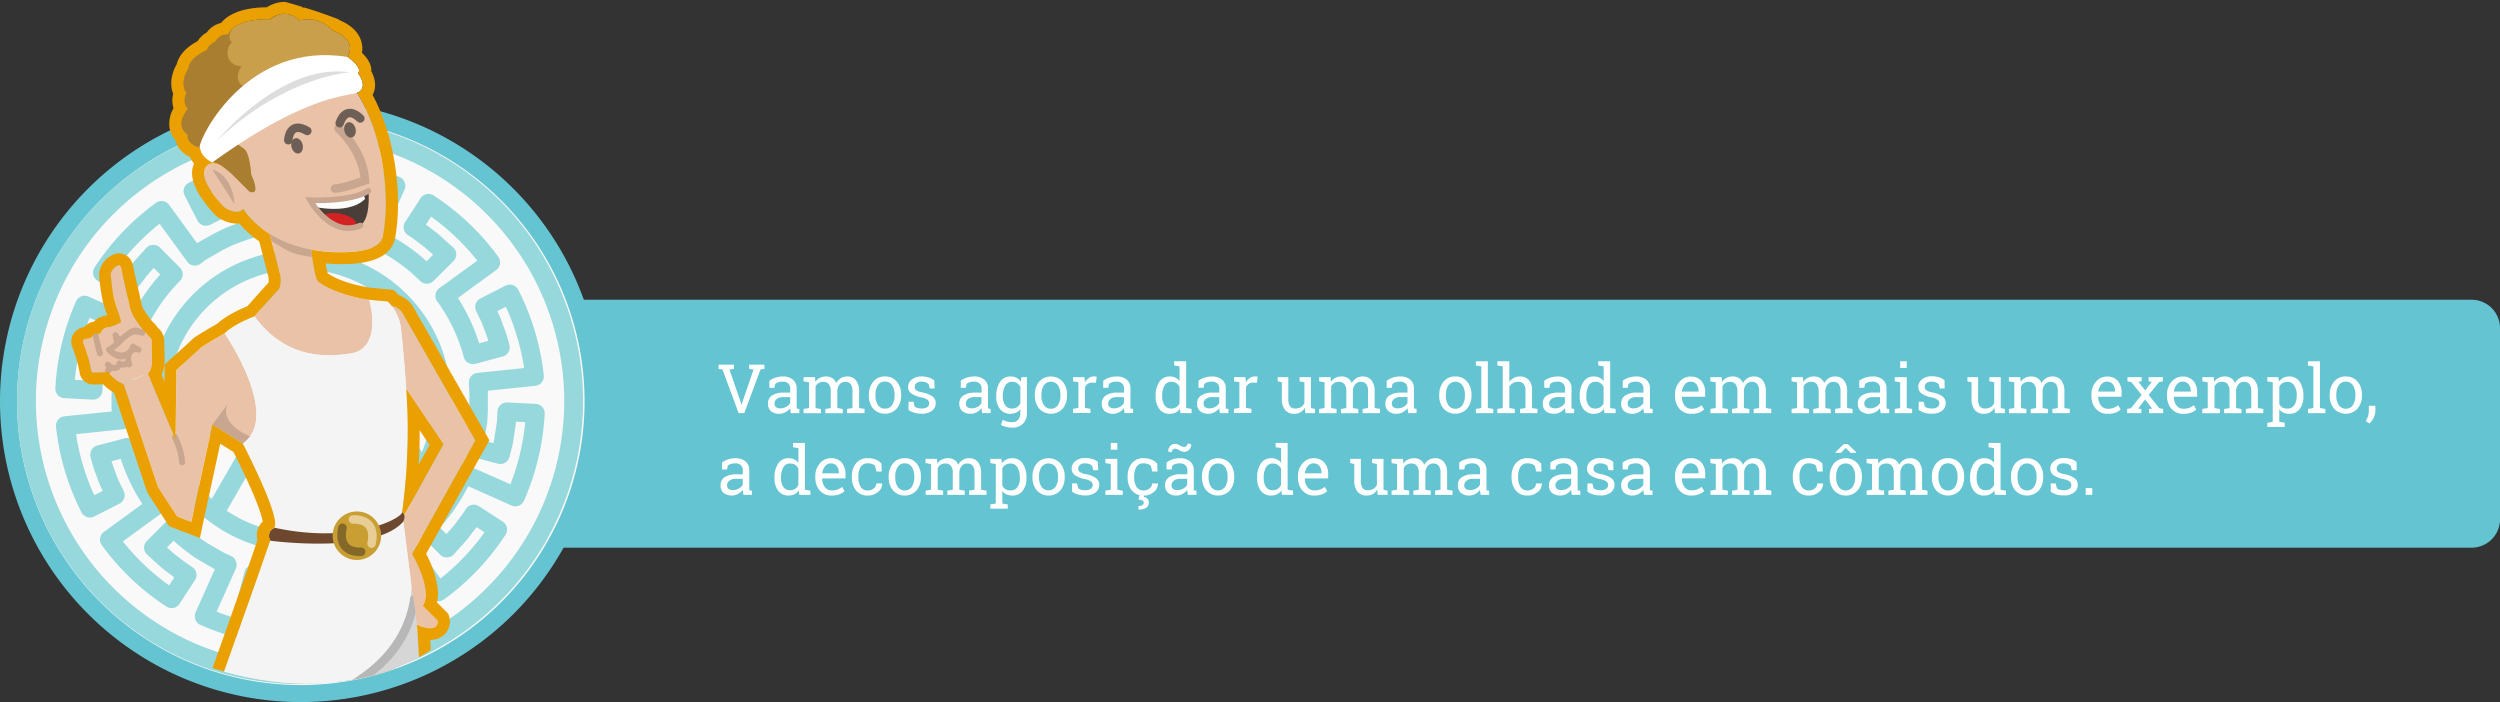 <svg id="Camada_1" data-name="Camada 1" xmlns="http://www.w3.org/2000/svg" xmlns:xlink="http://www.w3.org/1999/xlink" viewBox="0 0 881 247.41"><rect x="0" y="0" width="881" height="247.41" fill="#333333" stroke="none"/><defs><style>.cls-1,.cls-12,.cls-14,.cls-19,.cls-28,.cls-29{fill:none;}.cls-2{fill:#65c4d1;}.cls-3{fill:#fff;}.cls-4{fill:#f9f9f9;}.cls-5{fill:#97d8dd;}.cls-6{clip-path:url(#clip-path);}.cls-7{fill:#eac2a7;}.cls-8{fill:#c9a68f;}.cls-9{fill:#d6aa8b;}.cls-10{fill:#d6d6d6;}.cls-11{fill:#c99f4b;}.cls-12,.cls-19{stroke:#c9a68f;}.cls-12,.cls-14,.cls-19,.cls-28,.cls-29{stroke-linecap:round;stroke-miterlimit:10;}.cls-12,.cls-14,.cls-28,.cls-29{stroke-width:3px;}.cls-13{fill:#6d5f56;}.cls-14{stroke:#6d5f56;}.cls-15{fill:#493e38;}.cls-16{clip-path:url(#clip-path-2);}.cls-17{fill:#fcfcfc;}.cls-18{fill:#d32222;}.cls-19{stroke-width:2px;}.cls-20{fill:#f4f4f4;}.cls-21{clip-path:url(#clip-path-3);}.cls-22{fill:#b7b7b7;}.cls-23{fill:#6d472e;}.cls-24{fill:#c99e32;}.cls-25{clip-path:url(#clip-path-4);}.cls-26{fill:#aa7e30;}.cls-27{fill:#ddd;}.cls-28{stroke:#846829;}.cls-29{stroke:#e8cd95;}.cls-30{fill:#eaa000;}</style><clipPath id="clip-path"><path class="cls-1" d="M151.82,229s-31.17,23.68-83.39,4.22S16.22,64.3,16.22,64.3,64.25-7.07,75-5.16s73.36,14.05,73.36,37.07S176.22,158.3,176.22,158.3s11.71,45.32,5.86,48.77"/></clipPath><clipPath id="clip-path-2"><path class="cls-1" d="M109.28,70.55c-.25-.26,14.81,1,20.56-3.29,0,0,1.13,11.46-4,12.71C120.55,81.26,114.46,79.15,109.28,70.55Z"/></clipPath><clipPath id="clip-path-3"><path class="cls-1" d="M117.8,240.13c3.5,6.94,28.09,8.4,30.13,9.05,0,0,.64-27.86-3.28-43.51S117.8,240.13,117.8,240.13Z"/></clipPath><clipPath id="clip-path-4"><path class="cls-1" d="M87.9,67.49c4.33,1.8.59-6,.59-6s-.41-7.79-2.61-9.12a31.35,31.35,0,0,1-4.82-3.93l11.08-7.6,30.3-20.77s4.18-5.83-5.39-9.42a11.39,11.39,0,0,0-11.58-3.44s-4.19-5-10.25-.41c0,0-12.18-.71-15,5.27a4.56,4.56,0,0,0-4.49,2.55s-2.54,1-3,3c0,0-6.17,2.43-6.55,6.55,0,0-3.36,4.71-.67,8.52,0,0-1.78,3.34.52,5.64,0,0-5.16,5.65,0,9.16,0,0-1.27,3.67,6.28,5.16l2.25,4.63s2.16-1,8.37,5.24S87.9,67.49,87.9,67.49Z"/></clipPath></defs><title>Azul-5</title><path class="cls-2" d="M871,193H152V105.63H871a10,10,0,0,1,10,10V183A10,10,0,0,1,871,193Z"/><path class="cls-3" d="M258.64,130l-1.56.25,3.82,11.08.38,1.35h.07l.39-1.35,3.81-11.1L264,130v-1.49h5.38V130l-1.37.19-5.72,15.38h-2L254.6,130.2l-1.36-.19v-1.49h5.4Z"/><path class="cls-3" d="M278.7,145.58c-.07-.34-.13-.65-.17-.92s-.06-.55-.08-.82a5.51,5.51,0,0,1-1.67,1.42,4.77,4.77,0,0,1-5.15-.4,3.53,3.53,0,0,1-1-2.72,3.16,3.16,0,0,1,1.46-2.78,7,7,0,0,1,4-1h2.38V136.9a2.27,2.27,0,0,0-.7-1.76,2.75,2.75,0,0,0-2-.65,4.75,4.75,0,0,0-1.53.22,2.84,2.84,0,0,0-1.07.61l-.25,1.33h-1.78v-2.46a6.74,6.74,0,0,1,2.1-1.1,8.21,8.21,0,0,1,2.67-.42,5.32,5.32,0,0,1,3.49,1.1,3.87,3.87,0,0,1,1.34,3.15v6.59l0,.47.94.13v1.47ZM275,143.9a4.16,4.16,0,0,0,2.1-.55,3.42,3.42,0,0,0,1.36-1.33v-2.08H276a3.52,3.52,0,0,0-2.25.65,2,2,0,0,0-.82,1.6,1.6,1.6,0,0,0,.51,1.27A2.4,2.4,0,0,0,275,143.9Z"/><path class="cls-3" d="M283.19,144.11l1.91-.33v-9.06l-1.91-.33V132.9h4l.15,1.66a4.23,4.23,0,0,1,1.57-1.4,4.82,4.82,0,0,1,2.23-.49,3.91,3.91,0,0,1,2.17.59,3.54,3.54,0,0,1,1.37,1.75,4.65,4.65,0,0,1,1.58-1.71,4.18,4.18,0,0,1,2.3-.63,3.81,3.81,0,0,1,3.07,1.33,6.08,6.08,0,0,1,1.12,4v5.78l1.91.33v1.47H298.5v-1.47l1.91-.33V138a4.24,4.24,0,0,0-.64-2.66,2.34,2.34,0,0,0-1.91-.78,2.45,2.45,0,0,0-1.94.85,3.71,3.71,0,0,0-.85,2.14v6.25l1.91.33v1.47h-6.13v-1.47l1.91-.33V138a4.17,4.17,0,0,0-.66-2.61,2.32,2.32,0,0,0-1.92-.83,3.15,3.15,0,0,0-1.73.44,2.79,2.79,0,0,0-1.05,1.22v7.58l1.92.33v1.47h-6.13Z"/><path class="cls-3" d="M306.21,139.13a7,7,0,0,1,1.53-4.64,5.1,5.1,0,0,1,4.13-1.82,5.16,5.16,0,0,1,4.16,1.82,6.94,6.94,0,0,1,1.53,4.64v.25A7,7,0,0,1,316,144a5.66,5.66,0,0,1-8.29,0,6.94,6.94,0,0,1-1.53-4.64Zm2.31.25a6,6,0,0,0,.85,3.33A2.82,2.82,0,0,0,311.9,144a2.78,2.78,0,0,0,2.49-1.32,6,6,0,0,0,.86-3.33v-.25a6,6,0,0,0-.86-3.32,2.81,2.81,0,0,0-2.52-1.32,2.77,2.77,0,0,0-2.5,1.32,6,6,0,0,0-.85,3.32Z"/><path class="cls-3" d="M329.37,136.89h-1.73l-.38-1.52a3,3,0,0,0-1.06-.64,4.12,4.12,0,0,0-1.45-.24,2.67,2.67,0,0,0-1.83.54,1.69,1.69,0,0,0-.59,1.3,1.44,1.44,0,0,0,.52,1.18,5.44,5.44,0,0,0,2.15.77,9.31,9.31,0,0,1,3.57,1.4,2.83,2.83,0,0,1,1.17,2.38,3.28,3.28,0,0,1-1.36,2.73,5.75,5.75,0,0,1-3.57,1,9.41,9.41,0,0,1-2.59-.33,7.18,7.18,0,0,1-2.05-1v-2.9h1.73l.44,1.7a2.28,2.28,0,0,0,1.08.53,6,6,0,0,0,1.4.17,3.3,3.3,0,0,0,1.93-.5,1.55,1.55,0,0,0,.7-1.31,1.57,1.57,0,0,0-.58-1.25,5.41,5.41,0,0,0-2.2-.86,9.08,9.08,0,0,1-3.48-1.37A2.77,2.77,0,0,1,320,136.4a3.34,3.34,0,0,1,1.31-2.64,5.2,5.2,0,0,1,3.43-1.09,8.31,8.31,0,0,1,2.59.37,5.32,5.32,0,0,1,1.91,1.05Z"/><path class="cls-3" d="M346.14,145.58c-.07-.34-.13-.65-.16-.92s-.07-.55-.09-.82a5.51,5.51,0,0,1-1.67,1.42,4.77,4.77,0,0,1-5.15-.4,3.56,3.56,0,0,1-1-2.72,3.16,3.16,0,0,1,1.46-2.78,7,7,0,0,1,4-1h2.38V136.9a2.27,2.27,0,0,0-.7-1.76,2.75,2.75,0,0,0-2-.65,4.75,4.75,0,0,0-1.53.22,2.84,2.84,0,0,0-1.07.61l-.25,1.33h-1.78v-2.46a6.74,6.74,0,0,1,2.1-1.1,8.21,8.21,0,0,1,2.67-.42,5.32,5.32,0,0,1,3.49,1.1,3.87,3.87,0,0,1,1.34,3.15V143c0,.16,0,.32,0,.48a3.71,3.71,0,0,0,0,.47l.93.13v1.47Zm-3.72-1.68a4.16,4.16,0,0,0,2.1-.55,3.42,3.42,0,0,0,1.36-1.33v-2.08h-2.46a3.49,3.49,0,0,0-2.24.65,2,2,0,0,0-.83,1.6,1.57,1.57,0,0,0,.52,1.27A2.35,2.35,0,0,0,342.42,143.9Z"/><path class="cls-3" d="M351.1,139.48a8.35,8.35,0,0,1,1.33-4.94,4.28,4.28,0,0,1,3.69-1.87,4.52,4.52,0,0,1,2.1.47,4,4,0,0,1,1.51,1.36l.21-1.6h1.95v12.52a5.33,5.33,0,0,1-1.37,3.87,5.21,5.21,0,0,1-3.9,1.42,8.56,8.56,0,0,1-2-.26,7.28,7.28,0,0,1-1.88-.68l.6-1.8a7.27,7.27,0,0,0,3.23.79,2.78,2.78,0,0,0,2.27-.87,3.77,3.77,0,0,0,.72-2.47v-1.21a4,4,0,0,1-1.49,1.21,4.65,4.65,0,0,1-2,.41,4.42,4.42,0,0,1-3.67-1.69,6.91,6.91,0,0,1-1.33-4.42Zm2.3.24a5.24,5.24,0,0,0,.81,3.07,2.79,2.79,0,0,0,2.46,1.17,3,3,0,0,0,1.75-.48,3.56,3.56,0,0,0,1.16-1.34V136.3a3.59,3.59,0,0,0-1.16-1.28,3,3,0,0,0-1.72-.48,2.69,2.69,0,0,0-2.47,1.39,6.83,6.83,0,0,0-.83,3.55Z"/><path class="cls-3" d="M364.68,139.13a7,7,0,0,1,1.52-4.64,5.63,5.63,0,0,1,8.29,0,6.94,6.94,0,0,1,1.53,4.64v.25A7,7,0,0,1,374.5,144a5.67,5.67,0,0,1-8.3,0,7,7,0,0,1-1.52-4.64Zm2.31.25a6,6,0,0,0,.85,3.33,3,3,0,0,0,5,0,6,6,0,0,0,.85-3.33v-.25a6,6,0,0,0-.85-3.32,3.06,3.06,0,0,0-5,0,6.08,6.08,0,0,0-.84,3.32Z"/><path class="cls-3" d="M378.13,134.39V132.9h4l.23,1.84a4.5,4.5,0,0,1,1.33-1.52,3.05,3.05,0,0,1,1.81-.55,3.48,3.48,0,0,1,.55,0,3.27,3.27,0,0,1,.44.09l-.3,2.14-1.31-.07a2.71,2.71,0,0,0-1.54.43,2.88,2.88,0,0,0-1,1.2v7.28l1.91.33v1.47h-6.13v-1.47l1.91-.33v-9.06Z"/><path class="cls-3" d="M396.33,145.58c-.07-.34-.12-.65-.16-.92s-.07-.55-.09-.82a5.51,5.51,0,0,1-1.67,1.42,4.77,4.77,0,0,1-5.15-.4,3.56,3.56,0,0,1-1-2.72,3.16,3.16,0,0,1,1.46-2.78,7,7,0,0,1,4-1h2.38V136.9a2.27,2.27,0,0,0-.7-1.76,2.75,2.75,0,0,0-2-.65,4.75,4.75,0,0,0-1.53.22,2.84,2.84,0,0,0-1.07.61l-.24,1.33h-1.79v-2.46a6.74,6.74,0,0,1,2.1-1.1,8.21,8.21,0,0,1,2.67-.42,5.37,5.37,0,0,1,3.5,1.1,3.86,3.86,0,0,1,1.33,3.15V143c0,.16,0,.32,0,.48a3.71,3.71,0,0,0,0,.47l.93.13v1.47Zm-3.71-1.68a4.15,4.15,0,0,0,2.09-.55,3.35,3.35,0,0,0,1.36-1.33v-2.08h-2.46a3.49,3.49,0,0,0-2.24.65,2,2,0,0,0-.83,1.6,1.57,1.57,0,0,0,.52,1.27A2.36,2.36,0,0,0,392.62,143.9Z"/><path class="cls-3" d="M415.78,144.07a4,4,0,0,1-1.51,1.31,4.58,4.58,0,0,1-2.08.45,4.34,4.34,0,0,1-3.63-1.68,7,7,0,0,1-1.31-4.43v-.24a8.49,8.49,0,0,1,1.31-4.94,4.2,4.2,0,0,1,3.65-1.87,4.51,4.51,0,0,1,2,.42,4,4,0,0,1,1.47,1.2v-5.17l-1.91-.33V127.3H418v16.48l1.91.33v1.47H416Zm-6.22-4.35a5.31,5.31,0,0,0,.79,3.07,2.71,2.71,0,0,0,2.42,1.17,3.09,3.09,0,0,0,1.74-.47,3.69,3.69,0,0,0,1.16-1.33v-5.88a3.74,3.74,0,0,0-1.16-1.27,3.09,3.09,0,0,0-1.71-.47,2.63,2.63,0,0,0-2.45,1.38,7,7,0,0,0-.79,3.56Z"/><path class="cls-3" d="M429.92,145.58c-.07-.34-.13-.65-.17-.92s-.06-.55-.08-.82a5.51,5.51,0,0,1-1.67,1.42,4.77,4.77,0,0,1-5.15-.4,3.53,3.53,0,0,1-1-2.72,3.16,3.16,0,0,1,1.46-2.78,7,7,0,0,1,4-1h2.38V136.9a2.3,2.3,0,0,0-.7-1.76,2.76,2.76,0,0,0-2-.65,4.75,4.75,0,0,0-1.53.22,2.84,2.84,0,0,0-1.07.61l-.25,1.33h-1.78v-2.46a6.74,6.74,0,0,1,2.1-1.1,8.21,8.21,0,0,1,2.67-.42,5.32,5.32,0,0,1,3.49,1.1,3.87,3.87,0,0,1,1.34,3.15v6.59l0,.47.94.13v1.47Zm-3.72-1.68a4.16,4.16,0,0,0,2.1-.55,3.42,3.42,0,0,0,1.36-1.33v-2.08H427.2a3.5,3.5,0,0,0-2.25.65,2,2,0,0,0-.82,1.6,1.6,1.6,0,0,0,.51,1.27A2.4,2.4,0,0,0,426.2,143.9Z"/><path class="cls-3" d="M434.86,134.39V132.9h4l.23,1.84a4.5,4.5,0,0,1,1.33-1.52,3.05,3.05,0,0,1,1.81-.55,3.48,3.48,0,0,1,.55,0,3.27,3.27,0,0,1,.44.09l-.3,2.14-1.31-.07a2.71,2.71,0,0,0-1.54.43,2.88,2.88,0,0,0-1,1.2v7.28l1.91.33v1.47h-6.13v-1.47l1.91-.33v-9.06Z"/><path class="cls-3" d="M459.82,143.71a4.3,4.3,0,0,1-1.54,1.57,4.19,4.19,0,0,1-2.17.55,4,4,0,0,1-3.22-1.32,6.14,6.14,0,0,1-1.16-4.13v-5.66l-1.46-.33V132.9H454v7.5a4.68,4.68,0,0,0,.6,2.79,2.22,2.22,0,0,0,1.86.77,3.83,3.83,0,0,0,2-.5,3.18,3.18,0,0,0,1.21-1.42v-7.32l-1.7-.33V132.9h4v10.88l1.45.33v1.47H460Z"/><path class="cls-3" d="M464.87,144.11l1.91-.33v-9.06l-1.91-.33V132.9h4l.15,1.66a4.23,4.23,0,0,1,1.57-1.4,4.79,4.79,0,0,1,2.23-.49,3.91,3.91,0,0,1,2.17.59,3.54,3.54,0,0,1,1.37,1.75,4.57,4.57,0,0,1,1.58-1.71,4.15,4.15,0,0,1,2.3-.63A3.81,3.81,0,0,1,483.3,134a6.08,6.08,0,0,1,1.12,4v5.78l1.91.33v1.47h-6.14v-1.47l1.91-.33V138a4.24,4.24,0,0,0-.64-2.66,2.34,2.34,0,0,0-1.91-.78,2.44,2.44,0,0,0-1.94.85,3.64,3.64,0,0,0-.85,2.14v6.25l1.91.33v1.47h-6.13v-1.47l1.91-.33V138a4.17,4.17,0,0,0-.66-2.61,2.33,2.33,0,0,0-1.92-.83,3.15,3.15,0,0,0-1.73.44,2.73,2.73,0,0,0-1.05,1.22v7.58l1.91.33v1.47h-6.13Z"/><path class="cls-3" d="M496.28,145.58c-.07-.34-.13-.65-.16-.92s-.07-.55-.09-.82a5.51,5.51,0,0,1-1.67,1.42,4.77,4.77,0,0,1-5.15-.4,3.56,3.56,0,0,1-1-2.72,3.16,3.16,0,0,1,1.46-2.78,7,7,0,0,1,4-1H496V136.9a2.27,2.27,0,0,0-.7-1.76,2.75,2.75,0,0,0-2-.65,4.75,4.75,0,0,0-1.53.22,2.84,2.84,0,0,0-1.07.61l-.25,1.33h-1.78v-2.46a6.74,6.74,0,0,1,2.1-1.1,8.21,8.21,0,0,1,2.67-.42,5.32,5.32,0,0,1,3.49,1.1,3.84,3.84,0,0,1,1.34,3.15V143c0,.16,0,.32,0,.48a3.71,3.71,0,0,0,0,.47l.93.13v1.47Zm-3.71-1.68a4.15,4.15,0,0,0,2.09-.55A3.35,3.35,0,0,0,496,142v-2.08h-2.46a3.49,3.49,0,0,0-2.24.65,2,2,0,0,0-.83,1.6,1.57,1.57,0,0,0,.52,1.27A2.36,2.36,0,0,0,492.57,143.9Z"/><path class="cls-3" d="M507.2,139.13a7,7,0,0,1,1.53-4.64,5.1,5.1,0,0,1,4.13-1.82,5.16,5.16,0,0,1,4.16,1.82,6.94,6.94,0,0,1,1.53,4.64v.25A7,7,0,0,1,517,144a5.66,5.66,0,0,1-8.29,0,6.94,6.94,0,0,1-1.53-4.64Zm2.31.25a6,6,0,0,0,.85,3.33,2.82,2.82,0,0,0,2.53,1.32,2.78,2.78,0,0,0,2.49-1.32,6,6,0,0,0,.86-3.33v-.25a6,6,0,0,0-.86-3.32,3.06,3.06,0,0,0-5,0,6.08,6.08,0,0,0-.84,3.32Z"/><path class="cls-3" d="M520.1,128.79V127.3h4.22v16.48l1.91.33v1.47H520.1v-1.47l1.91-.33V129.12Z"/><path class="cls-3" d="M527.66,144.11l1.91-.33V129.12l-1.91-.33V127.3h4.22v7.29a4.65,4.65,0,0,1,1.61-1.42,4.47,4.47,0,0,1,2.11-.5,4.09,4.09,0,0,1,3.16,1.22,5.37,5.37,0,0,1,1.13,3.75v6.14l1.91.33v1.47h-6.13v-1.47l1.91-.33v-6.16a3.41,3.41,0,0,0-.68-2.33,2.57,2.57,0,0,0-2-.75,3.42,3.42,0,0,0-1.73.46,3.92,3.92,0,0,0-1.28,1.22v7.56l1.91.33v1.47h-6.13Z"/><path class="cls-3" d="M551.74,145.58c-.07-.34-.12-.65-.16-.92a7.84,7.84,0,0,1-.08-.82,5.63,5.63,0,0,1-1.67,1.42,4.77,4.77,0,0,1-5.15-.4,3.53,3.53,0,0,1-1-2.72,3.14,3.14,0,0,1,1.46-2.78,7,7,0,0,1,4-1h2.38V136.9a2.28,2.28,0,0,0-.71-1.76,2.72,2.72,0,0,0-1.95-.65,4.75,4.75,0,0,0-1.53.22,2.84,2.84,0,0,0-1.07.61l-.25,1.33H544.2v-2.46a6.74,6.74,0,0,1,2.1-1.1,8.21,8.21,0,0,1,2.67-.42,5.34,5.34,0,0,1,3.49,1.1,3.87,3.87,0,0,1,1.34,3.15v6.59l0,.47.94.13v1.47ZM548,143.9a4.19,4.19,0,0,0,2.1-.55,3.48,3.48,0,0,0,1.36-1.33v-2.08H549a3.5,3.5,0,0,0-2.25.65,2,2,0,0,0-.82,1.6,1.6,1.6,0,0,0,.51,1.27A2.38,2.38,0,0,0,548,143.9Z"/><path class="cls-3" d="M565.23,144.07a4,4,0,0,1-1.51,1.31,4.61,4.61,0,0,1-2.08.45,4.34,4.34,0,0,1-3.63-1.68,7,7,0,0,1-1.31-4.43v-.24a8.49,8.49,0,0,1,1.31-4.94,4.2,4.2,0,0,1,3.65-1.87,4.51,4.51,0,0,1,2,.42,4,4,0,0,1,1.47,1.2v-5.17l-1.91-.33V127.3h4.21v16.48l1.91.33v1.47h-3.91ZM559,139.72a5.31,5.31,0,0,0,.79,3.07,2.71,2.71,0,0,0,2.42,1.17,3.09,3.09,0,0,0,1.74-.47,3.79,3.79,0,0,0,1.16-1.33v-5.88A3.74,3.74,0,0,0,564,135a3.1,3.1,0,0,0-1.72-.47,2.62,2.62,0,0,0-2.44,1.38,7,7,0,0,0-.79,3.56Z"/><path class="cls-3" d="M579.37,145.58c-.07-.34-.13-.65-.17-.92s-.06-.55-.08-.82a5.63,5.63,0,0,1-1.67,1.42,4.77,4.77,0,0,1-5.15-.4,3.53,3.53,0,0,1-1-2.72,3.14,3.14,0,0,1,1.46-2.78,7,7,0,0,1,4-1h2.38V136.9a2.28,2.28,0,0,0-.71-1.76,2.72,2.72,0,0,0-1.95-.65,4.75,4.75,0,0,0-1.53.22,2.84,2.84,0,0,0-1.07.61l-.25,1.33h-1.78v-2.46a6.74,6.74,0,0,1,2.1-1.1,8.21,8.21,0,0,1,2.67-.42,5.32,5.32,0,0,1,3.49,1.1,3.87,3.87,0,0,1,1.34,3.15v6.59l0,.47.94.13v1.47Zm-3.72-1.68a4.16,4.16,0,0,0,2.1-.55,3.48,3.48,0,0,0,1.36-1.33v-2.08h-2.46a3.5,3.5,0,0,0-2.25.65,2,2,0,0,0-.82,1.6,1.6,1.6,0,0,0,.51,1.27A2.4,2.4,0,0,0,575.65,143.9Z"/><path class="cls-3" d="M596.07,145.83a5.38,5.38,0,0,1-4.22-1.76,6.66,6.66,0,0,1-1.56-4.58V139a6.47,6.47,0,0,1,1.61-4.5,5,5,0,0,1,3.81-1.8,4.82,4.82,0,0,1,3.88,1.55,6.12,6.12,0,0,1,1.31,4.12v1.44h-8.22l0,.06a5.11,5.11,0,0,0,.93,3,3,3,0,0,0,2.5,1.18,5.83,5.83,0,0,0,2-.34,4.7,4.7,0,0,0,1.53-.92l.9,1.5a5.42,5.42,0,0,1-1.8,1.11A7.16,7.16,0,0,1,596.07,145.83Zm-.36-11.34a2.51,2.51,0,0,0-2,1,4.7,4.7,0,0,0-1,2.46l0,.06h5.85v-.31a3.57,3.57,0,0,0-.73-2.27A2.58,2.58,0,0,0,595.71,134.49Z"/><path class="cls-3" d="M602.72,144.11l1.91-.33v-9.06l-1.91-.33V132.9h4l.15,1.66a4.15,4.15,0,0,1,1.57-1.4,4.78,4.78,0,0,1,2.22-.49,4,4,0,0,1,2.18.59,3.52,3.52,0,0,1,1.36,1.75,4.68,4.68,0,0,1,1.59-1.71,4.14,4.14,0,0,1,2.29-.63,3.79,3.79,0,0,1,3.07,1.33,6.08,6.08,0,0,1,1.13,4v5.78l1.91.33v1.47H618v-1.47l1.91-.33V138a4.23,4.23,0,0,0-.65-2.66,2.33,2.33,0,0,0-1.91-.78,2.46,2.46,0,0,0-1.94.85,3.78,3.78,0,0,0-.85,2.14v6.25l1.91.33v1.47h-6.12v-1.47l1.91-.33V138a4.17,4.17,0,0,0-.67-2.61,2.31,2.31,0,0,0-1.91-.83A3.18,3.18,0,0,0,608,135a2.77,2.77,0,0,0-1,1.22v7.58l1.91.33v1.47h-6.13Z"/><path class="cls-3" d="M631.36,144.11l1.91-.33v-9.06l-1.91-.33V132.9h4l.15,1.66a4.15,4.15,0,0,1,1.57-1.4,4.79,4.79,0,0,1,2.23-.49,3.94,3.94,0,0,1,2.17.59,3.52,3.52,0,0,1,1.36,1.75,4.68,4.68,0,0,1,1.59-1.71,4.14,4.14,0,0,1,2.29-.63,3.79,3.79,0,0,1,3.07,1.33,6.08,6.08,0,0,1,1.13,4v5.78l1.91.33v1.47h-6.14v-1.47l1.91-.33V138a4.23,4.23,0,0,0-.65-2.66,2.33,2.33,0,0,0-1.91-.78,2.46,2.46,0,0,0-1.94.85,3.78,3.78,0,0,0-.85,2.14v6.25l1.91.33v1.47H639v-1.47l1.91-.33V138a4.1,4.1,0,0,0-.67-2.61,2.31,2.31,0,0,0-1.91-.83,3.18,3.18,0,0,0-1.74.44,2.77,2.77,0,0,0-1,1.22v7.58l1.91.33v1.47h-6.13Z"/><path class="cls-3" d="M662.77,145.58c-.07-.34-.13-.65-.17-.92s-.06-.55-.08-.82a5.51,5.51,0,0,1-1.67,1.42,4.77,4.77,0,0,1-5.15-.4,3.53,3.53,0,0,1-1-2.72,3.16,3.16,0,0,1,1.46-2.78,7,7,0,0,1,4-1h2.38V136.9a2.27,2.27,0,0,0-.7-1.76,2.75,2.75,0,0,0-2-.65,4.75,4.75,0,0,0-1.53.22,2.84,2.84,0,0,0-1.07.61l-.25,1.33h-1.78v-2.46a6.74,6.74,0,0,1,2.1-1.1,8.21,8.21,0,0,1,2.67-.42,5.32,5.32,0,0,1,3.49,1.1,3.87,3.87,0,0,1,1.34,3.15v6.59l0,.47.94.13v1.47Zm-3.72-1.68a4.16,4.16,0,0,0,2.1-.55,3.42,3.42,0,0,0,1.36-1.33v-2.08h-2.46a3.47,3.47,0,0,0-2.24.65,2,2,0,0,0-.83,1.6,1.6,1.6,0,0,0,.51,1.27A2.4,2.4,0,0,0,659.05,143.9Z"/><path class="cls-3" d="M667.71,144.11l1.91-.33v-9.06l-1.91-.33V132.9h4.22v10.88l1.91.33v1.47h-6.13Zm4.22-14.45h-2.31V127.3h2.31Z"/><path class="cls-3" d="M685.3,136.89h-1.73l-.38-1.52a3,3,0,0,0-1.06-.64,4,4,0,0,0-1.44-.24,2.67,2.67,0,0,0-1.83.54,1.67,1.67,0,0,0-.6,1.3,1.45,1.45,0,0,0,.53,1.18,5.31,5.31,0,0,0,2.14.77,9.37,9.37,0,0,1,3.58,1.4,2.83,2.83,0,0,1,1.17,2.38,3.29,3.29,0,0,1-1.37,2.73,5.75,5.75,0,0,1-3.57,1,9.41,9.41,0,0,1-2.59-.33,7.31,7.31,0,0,1-2-1v-2.9h1.74l.43,1.7a2.38,2.38,0,0,0,1.08.53,6,6,0,0,0,1.4.17,3.26,3.26,0,0,0,1.93-.5,1.6,1.6,0,0,0,.12-2.56,5.41,5.41,0,0,0-2.2-.86,9.08,9.08,0,0,1-3.48-1.37,2.77,2.77,0,0,1-1.17-2.34,3.32,3.32,0,0,1,1.32-2.64,5.19,5.19,0,0,1,3.43-1.09,8.35,8.35,0,0,1,2.59.37,5.4,5.4,0,0,1,1.91,1.05Z"/><path class="cls-3" d="M702.87,143.71a4.3,4.3,0,0,1-1.54,1.57,4.2,4.2,0,0,1-2.18.55,4.08,4.08,0,0,1-3.22-1.32,6.19,6.19,0,0,1-1.16-4.13v-5.66l-1.45-.33V132.9h3.76v7.5a4.68,4.68,0,0,0,.6,2.79,2.22,2.22,0,0,0,1.86.77,3.79,3.79,0,0,0,2-.5,3.2,3.2,0,0,0,1.22-1.42v-7.32l-1.7-.33V132.9h4v10.88l1.45.33v1.47H703Z"/><path class="cls-3" d="M707.92,144.11l1.91-.33v-9.06l-1.91-.33V132.9h4l.16,1.66a4.15,4.15,0,0,1,1.57-1.4,4.78,4.78,0,0,1,2.22-.49,4,4,0,0,1,2.18.59,3.52,3.52,0,0,1,1.36,1.75A4.68,4.68,0,0,1,721,133.3a4.14,4.14,0,0,1,2.29-.63,3.79,3.79,0,0,1,3.07,1.33,6.08,6.08,0,0,1,1.13,4v5.78l1.91.33v1.47h-6.14v-1.47l1.91-.33V138a4.23,4.23,0,0,0-.65-2.66,2.33,2.33,0,0,0-1.91-.78,2.46,2.46,0,0,0-1.94.85,3.71,3.71,0,0,0-.85,2.14v6.25l1.91.33v1.47h-6.13v-1.47l1.91-.33V138a4.17,4.17,0,0,0-.66-2.61,2.31,2.31,0,0,0-1.91-.83,3.18,3.18,0,0,0-1.74.44,2.77,2.77,0,0,0-1,1.22v7.58l1.91.33v1.47h-6.13Z"/><path class="cls-3" d="M742.81,145.83a5.38,5.38,0,0,1-4.22-1.76,6.66,6.66,0,0,1-1.56-4.58V139a6.52,6.52,0,0,1,1.61-4.5,5,5,0,0,1,3.82-1.8,4.81,4.81,0,0,1,3.87,1.55,6.12,6.12,0,0,1,1.32,4.12v1.44h-8.23l0,.06a5,5,0,0,0,.92,3,3,3,0,0,0,2.5,1.18,5.83,5.83,0,0,0,2.05-.34,4.7,4.7,0,0,0,1.53-.92l.91,1.5a5.63,5.63,0,0,1-1.8,1.11A7.25,7.25,0,0,1,742.81,145.83Zm-.35-11.34a2.48,2.48,0,0,0-2,1,4.63,4.63,0,0,0-1,2.46l0,.06h5.85v-.31a3.51,3.51,0,0,0-.73-2.27A2.57,2.57,0,0,0,742.46,134.49Z"/><path class="cls-3" d="M749.6,144.11l1.36-.27,3.74-4.67-3.62-4.51-1.36-.27V132.9h5v1.49l-1.15.14,2.37,3.05,2.38-3.06-1.14-.13V132.9h5v1.49l-1.35.27-3.63,4.51,3.73,4.67,1.37.27v1.47h-5v-1.47l1.13-.13-2.49-3.19L753.46,144l1.14.13v1.47h-5Z"/><path class="cls-3" d="M769.44,145.83a5.36,5.36,0,0,1-4.21-1.76,6.66,6.66,0,0,1-1.56-4.58V139a6.47,6.47,0,0,1,1.61-4.5,5,5,0,0,1,3.81-1.8,4.82,4.82,0,0,1,3.88,1.55,6.17,6.17,0,0,1,1.31,4.12v1.44h-8.22l0,.06a5,5,0,0,0,.93,3,3,3,0,0,0,2.49,1.18,5.85,5.85,0,0,0,2.06-.34,4.7,4.7,0,0,0,1.53-.92l.9,1.5a5.42,5.42,0,0,1-1.8,1.11A7.18,7.18,0,0,1,769.44,145.83Zm-.35-11.34a2.51,2.51,0,0,0-2,1,4.79,4.79,0,0,0-1,2.46l0,.06H772v-.31a3.57,3.57,0,0,0-.73-2.27A2.59,2.59,0,0,0,769.09,134.49Z"/><path class="cls-3" d="M776.1,144.11l1.91-.33v-9.06l-1.91-.33V132.9h4l.16,1.66a4.15,4.15,0,0,1,1.57-1.4,4.78,4.78,0,0,1,2.22-.49,4,4,0,0,1,2.18.59,3.52,3.52,0,0,1,1.36,1.75,4.74,4.74,0,0,1,1.58-1.71,4.2,4.2,0,0,1,2.3-.63,3.79,3.79,0,0,1,3.07,1.33,6.08,6.08,0,0,1,1.13,4v5.78l1.91.33v1.47h-6.14v-1.47l1.91-.33V138a4.23,4.23,0,0,0-.65-2.66,2.33,2.33,0,0,0-1.91-.78,2.46,2.46,0,0,0-1.94.85,3.71,3.71,0,0,0-.85,2.14v6.25l1.91.33v1.47h-6.13v-1.47l1.91-.33V138a4.17,4.17,0,0,0-.66-2.61,2.31,2.31,0,0,0-1.91-.83,3.18,3.18,0,0,0-1.74.44,2.77,2.77,0,0,0-1,1.22v7.58l1.91.33v1.47H776.1Z"/><path class="cls-3" d="M799,149l1.91-.33V134.72l-1.91-.33V132.9h3.89l.21,1.55a4.3,4.3,0,0,1,1.54-1.32,4.58,4.58,0,0,1,2.11-.46,4.2,4.2,0,0,1,3.66,1.87,8.47,8.47,0,0,1,1.31,4.94v.24a7,7,0,0,1-1.32,4.43,4.33,4.33,0,0,1-3.62,1.68,5,5,0,0,1-2.05-.39,3.91,3.91,0,0,1-1.51-1.17v4.37l1.91.33v1.49H799Zm10.4-9.49a6.64,6.64,0,0,0-.85-3.55,2.76,2.76,0,0,0-2.51-1.39,3.06,3.06,0,0,0-1.68.45,3.35,3.35,0,0,0-1.14,1.22v6.17a3.25,3.25,0,0,0,1.13,1.22A3.3,3.3,0,0,0,806,144a2.84,2.84,0,0,0,2.48-1.2,5.22,5.22,0,0,0,.85-3.11Z"/><path class="cls-3" d="M813.33,128.79V127.3h4.22v16.48l1.91.33v1.47h-6.13v-1.47l1.91-.33V129.12Z"/><path class="cls-3" d="M821,139.13a7,7,0,0,1,1.53-4.64,5.1,5.1,0,0,1,4.13-1.82,5.16,5.16,0,0,1,4.16,1.82,6.94,6.94,0,0,1,1.53,4.64v.25A7,7,0,0,1,830.8,144a5.66,5.66,0,0,1-8.29,0,6.94,6.94,0,0,1-1.53-4.64Zm2.31.25a6,6,0,0,0,.85,3.33,2.82,2.82,0,0,0,2.53,1.32,2.78,2.78,0,0,0,2.49-1.32,6,6,0,0,0,.86-3.33v-.25a6,6,0,0,0-.86-3.32,2.81,2.81,0,0,0-2.52-1.32,2.77,2.77,0,0,0-2.5,1.32,6,6,0,0,0-.85,3.32Z"/><path class="cls-3" d="M837.08,144.74a5.76,5.76,0,0,1-.57,2.4,6,6,0,0,1-1.55,2.09l-1.3-.87a6.79,6.79,0,0,0,.83-1.72,6,6,0,0,0,.29-1.86V143h2.3Z"/><path class="cls-3" d="M262,174.38c-.07-.34-.12-.65-.16-.92s-.07-.55-.09-.82a5.51,5.51,0,0,1-1.67,1.42,4.77,4.77,0,0,1-5.15-.4,3.56,3.56,0,0,1-1-2.72,3.16,3.16,0,0,1,1.46-2.78,7,7,0,0,1,4-1h2.38V165.7a2.27,2.27,0,0,0-.7-1.76,2.75,2.75,0,0,0-2-.65,4.75,4.75,0,0,0-1.53.22,2.84,2.84,0,0,0-1.07.61l-.25,1.33h-1.78V163a6.74,6.74,0,0,1,2.1-1.1,8.21,8.21,0,0,1,2.67-.42,5.37,5.37,0,0,1,3.5,1.1,3.86,3.86,0,0,1,1.33,3.15v6.11c0,.16,0,.32,0,.48a3.71,3.71,0,0,0,0,.47l.93.13v1.47Zm-3.71-1.68a4.15,4.15,0,0,0,2.09-.55,3.35,3.35,0,0,0,1.36-1.33v-2.08h-2.46a3.49,3.49,0,0,0-2.24.65,2,2,0,0,0-.83,1.6,1.57,1.57,0,0,0,.52,1.27A2.36,2.36,0,0,0,258.3,172.7Z"/><path class="cls-3" d="M281.46,172.87a4,4,0,0,1-1.51,1.31,4.61,4.61,0,0,1-2.08.45,4.34,4.34,0,0,1-3.63-1.68,7,7,0,0,1-1.31-4.43v-.24a8.49,8.49,0,0,1,1.31-4.94,4.2,4.2,0,0,1,3.65-1.87,4.51,4.51,0,0,1,2,.42,4,4,0,0,1,1.47,1.2v-5.17l-1.91-.33V156.1h4.21v16.48l1.92.33v1.47h-3.92Zm-6.22-4.35a5.31,5.31,0,0,0,.79,3.07,2.7,2.7,0,0,0,2.42,1.16,3.09,3.09,0,0,0,1.74-.46,3.79,3.79,0,0,0,1.16-1.33v-5.88a3.74,3.74,0,0,0-1.16-1.27,3.09,3.09,0,0,0-1.71-.47,2.63,2.63,0,0,0-2.45,1.38,7,7,0,0,0-.79,3.56Z"/><path class="cls-3" d="M293.11,174.63a5.36,5.36,0,0,1-4.21-1.76,6.68,6.68,0,0,1-1.57-4.58v-.52a6.48,6.48,0,0,1,1.62-4.5,5,5,0,0,1,3.81-1.8,4.81,4.81,0,0,1,3.87,1.55,6.12,6.12,0,0,1,1.32,4.12v1.44h-8.22l0,.06a5,5,0,0,0,.93,3,3,3,0,0,0,2.49,1.18,5.89,5.89,0,0,0,2.06-.34,4.7,4.7,0,0,0,1.53-.92l.9,1.5a5.42,5.42,0,0,1-1.8,1.11A7.18,7.18,0,0,1,293.11,174.63Zm-.35-11.34a2.51,2.51,0,0,0-2,1,4.71,4.71,0,0,0-1,2.46l0,.06h5.84v-.31a3.56,3.56,0,0,0-.72-2.27A2.6,2.6,0,0,0,292.76,163.29Z"/><path class="cls-3" d="M305.92,172.83a3.11,3.11,0,0,0,2-.71,2.2,2.2,0,0,0,.88-1.74h2.07l0,.07a3.54,3.54,0,0,1-1.46,2.91,5.32,5.32,0,0,1-3.53,1.27,5.11,5.11,0,0,1-4.22-1.8,7,7,0,0,1-1.46-4.54v-.49a7,7,0,0,1,1.46-4.52,5.1,5.1,0,0,1,4.22-1.81,7.19,7.19,0,0,1,2.74.5,5.52,5.52,0,0,1,2,1.39l.1,2.81h-1.84l-.5-2a3.17,3.17,0,0,0-1.06-.65,4.12,4.12,0,0,0-1.45-.24,2.79,2.79,0,0,0-2.6,1.3,6.25,6.25,0,0,0-.77,3.21v.49a6.17,6.17,0,0,0,.77,3.24A2.79,2.79,0,0,0,305.92,172.83Z"/><path class="cls-3" d="M313.17,167.93a7,7,0,0,1,1.53-4.64,5.1,5.1,0,0,1,4.13-1.82,5.16,5.16,0,0,1,4.16,1.82,6.94,6.94,0,0,1,1.53,4.64v.25a7,7,0,0,1-1.53,4.65,5.66,5.66,0,0,1-8.29,0,6.94,6.94,0,0,1-1.53-4.64Zm2.31.25a6,6,0,0,0,.85,3.33,2.82,2.82,0,0,0,2.53,1.32,2.78,2.78,0,0,0,2.49-1.32,6,6,0,0,0,.86-3.33v-.25a6,6,0,0,0-.86-3.32,2.81,2.81,0,0,0-2.52-1.32,2.78,2.78,0,0,0-2.5,1.32,6,6,0,0,0-.85,3.32Z"/><path class="cls-3" d="M326.17,172.91l1.91-.33v-9.06l-1.91-.33V161.7h4l.16,1.66a4.07,4.07,0,0,1,1.57-1.4,4.78,4.78,0,0,1,2.22-.49,3.87,3.87,0,0,1,2.18.59,3.52,3.52,0,0,1,1.36,1.75,4.68,4.68,0,0,1,1.59-1.71,4.14,4.14,0,0,1,2.29-.63,3.79,3.79,0,0,1,3.07,1.33,6.08,6.08,0,0,1,1.13,4v5.78l1.91.33v1.47h-6.14v-1.47l1.91-.33v-5.8a4.23,4.23,0,0,0-.65-2.66,2.33,2.33,0,0,0-1.91-.78,2.46,2.46,0,0,0-1.94.85,3.71,3.71,0,0,0-.85,2.14v6.25l1.91.33v1.47h-6.13v-1.47l1.91-.33v-5.8a4.17,4.17,0,0,0-.66-2.61,2.31,2.31,0,0,0-1.91-.83,3.18,3.18,0,0,0-1.74.44,2.77,2.77,0,0,0-1,1.22v7.58l1.91.33v1.47h-6.13Z"/><path class="cls-3" d="M349,177.77l1.91-.33V163.52l-1.91-.33V161.7h3.89l.21,1.55a4.3,4.3,0,0,1,1.54-1.32,4.58,4.58,0,0,1,2.11-.46,4.2,4.2,0,0,1,3.66,1.87,8.45,8.45,0,0,1,1.31,4.94v.24a7,7,0,0,1-1.32,4.43,4.33,4.33,0,0,1-3.62,1.68,5,5,0,0,1-2.05-.39,3.91,3.91,0,0,1-1.51-1.17v4.37l1.91.33v1.49H349Zm10.4-9.49a6.64,6.64,0,0,0-.85-3.55,2.76,2.76,0,0,0-2.5-1.39,3.07,3.07,0,0,0-1.69.45,3.35,3.35,0,0,0-1.14,1.22v6.17a3.25,3.25,0,0,0,1.13,1.22,3.3,3.3,0,0,0,1.72.43,2.84,2.84,0,0,0,2.48-1.2,5.22,5.22,0,0,0,.85-3.11Z"/><path class="cls-3" d="M363.85,167.93a7,7,0,0,1,1.52-4.64,5.63,5.63,0,0,1,8.29,0,6.94,6.94,0,0,1,1.53,4.64v.25a7,7,0,0,1-1.52,4.65,5.67,5.67,0,0,1-8.3,0,6.93,6.93,0,0,1-1.52-4.64Zm2.3.25a6,6,0,0,0,.85,3.33,3.06,3.06,0,0,0,5,0,6,6,0,0,0,.85-3.33v-.25a6,6,0,0,0-.85-3.32,3.06,3.06,0,0,0-5,0,6.08,6.08,0,0,0-.85,3.32Z"/><path class="cls-3" d="M387,165.69h-1.73l-.38-1.53a3.14,3.14,0,0,0-1.06-.63,4.06,4.06,0,0,0-1.44-.24,2.67,2.67,0,0,0-1.83.54,1.67,1.67,0,0,0-.6,1.3,1.45,1.45,0,0,0,.53,1.18,5.31,5.31,0,0,0,2.14.77,9.44,9.44,0,0,1,3.58,1.4,2.83,2.83,0,0,1,1.17,2.38,3.29,3.29,0,0,1-1.37,2.73,5.75,5.75,0,0,1-3.57,1,9.41,9.41,0,0,1-2.59-.33,7.18,7.18,0,0,1-2.05-1v-2.9h1.74l.43,1.7a2.38,2.38,0,0,0,1.08.53,6,6,0,0,0,1.4.17,3.28,3.28,0,0,0,1.93-.5,1.6,1.6,0,0,0,.12-2.56,5.41,5.41,0,0,0-2.2-.86,9.08,9.08,0,0,1-3.48-1.37,2.77,2.77,0,0,1-1.17-2.34,3.31,3.31,0,0,1,1.32-2.64,5.19,5.19,0,0,1,3.43-1.09,8.35,8.35,0,0,1,2.59.37,5.4,5.4,0,0,1,1.91,1Z"/><path class="cls-3" d="M389.53,172.91l1.91-.33v-9.06l-1.91-.33V161.7h4.22v10.88l1.91.33v1.47h-6.13Zm4.22-14.45h-2.31V156.1h2.31Z"/><path class="cls-3" d="M403.12,172.83a3.13,3.13,0,0,0,2-.71,2.19,2.19,0,0,0,.87-1.74h2.07l0,.07a3.56,3.56,0,0,1-1.46,2.91,5.32,5.32,0,0,1-3.53,1.27,5.12,5.12,0,0,1-4.23-1.8,7,7,0,0,1-1.46-4.54v-.49a6.94,6.94,0,0,1,1.47-4.52,5.09,5.09,0,0,1,4.22-1.81,7.18,7.18,0,0,1,2.73.5,5.52,5.52,0,0,1,2,1.39l.11,2.81h-1.84l-.51-2a3,3,0,0,0-1.05-.65,4.16,4.16,0,0,0-1.45-.24,2.78,2.78,0,0,0-2.6,1.3,6.16,6.16,0,0,0-.78,3.21v.49a6.27,6.27,0,0,0,.77,3.24A2.81,2.81,0,0,0,403.12,172.83Zm.09,1.66-.14.61a2.27,2.27,0,0,1,1.26.61,1.85,1.85,0,0,1,.51,1.42,2.1,2.1,0,0,1-.93,1.79,4.51,4.51,0,0,1-2.65.67l-.08-1.28a2.8,2.8,0,0,0,1.36-.29.93.93,0,0,0,.51-.86.81.81,0,0,0-.43-.78,4.08,4.08,0,0,0-1.44-.31l.38-1.58Z"/><path class="cls-3" d="M418.63,174.38c-.07-.34-.12-.65-.16-.92a7.84,7.84,0,0,1-.08-.82,5.76,5.76,0,0,1-1.67,1.42,4.29,4.29,0,0,1-2.14.57,4.21,4.21,0,0,1-3-1,3.53,3.53,0,0,1-1-2.72,3.16,3.16,0,0,1,1.46-2.78,7.07,7.07,0,0,1,4-1h2.38V165.7a2.27,2.27,0,0,0-.7-1.76,2.75,2.75,0,0,0-2-.65,4.83,4.83,0,0,0-1.53.22,2.92,2.92,0,0,0-1.07.61l-.24,1.33h-1.79V163a6.74,6.74,0,0,1,2.1-1.1,8.21,8.21,0,0,1,2.67-.42,5.35,5.35,0,0,1,3.5,1.1,3.86,3.86,0,0,1,1.33,3.15v6.11c0,.16,0,.32,0,.48a3.71,3.71,0,0,0,0,.47l.93.13v1.47Zm1.15-17.8a2.65,2.65,0,0,1-.7,1.87,2.29,2.29,0,0,1-1.75.76,3.3,3.3,0,0,1-1.73-.55,3.18,3.18,0,0,0-1.5-.54,1.1,1.1,0,0,0-.84.38,1.32,1.32,0,0,0-.35.92l-1.25-.31a2.87,2.87,0,0,1,.68-1.89,2.24,2.24,0,0,1,1.76-.8,3.57,3.57,0,0,1,1.64.55,3.45,3.45,0,0,0,1.59.55,1.1,1.1,0,0,0,.83-.38,1.28,1.28,0,0,0,.35-.93Zm-4.86,16.12a4.15,4.15,0,0,0,2.09-.55,3.35,3.35,0,0,0,1.36-1.33v-2.08h-2.46a3.49,3.49,0,0,0-2.24.65,2,2,0,0,0-.83,1.6,1.57,1.57,0,0,0,.52,1.27A2.36,2.36,0,0,0,414.92,172.7Z"/><path class="cls-3" d="M423.59,167.93a7,7,0,0,1,1.52-4.64,5.63,5.63,0,0,1,8.29,0,6.94,6.94,0,0,1,1.53,4.64v.25a7,7,0,0,1-1.52,4.65,5.67,5.67,0,0,1-8.3,0,7,7,0,0,1-1.52-4.64Zm2.31.25a6,6,0,0,0,.85,3.33,3,3,0,0,0,5,0,6,6,0,0,0,.85-3.33v-.25a6,6,0,0,0-.85-3.32,3.06,3.06,0,0,0-5,0,6.08,6.08,0,0,0-.84,3.32Z"/><path class="cls-3" d="M451.55,172.87a4,4,0,0,1-1.52,1.31,4.58,4.58,0,0,1-2.08.45,4.35,4.35,0,0,1-3.63-1.68,7,7,0,0,1-1.3-4.43v-.24a8.49,8.49,0,0,1,1.3-4.94,4.21,4.21,0,0,1,3.66-1.87,4.44,4.44,0,0,1,2,.42,3.87,3.87,0,0,1,1.47,1.2v-5.17l-1.91-.33V156.1h4.22v16.48l1.91.33v1.47h-3.91Zm-6.22-4.35a5.39,5.39,0,0,0,.78,3.07,2.72,2.72,0,0,0,2.43,1.16,3.06,3.06,0,0,0,1.73-.46,3.6,3.6,0,0,0,1.16-1.33v-5.88a3.55,3.55,0,0,0-1.16-1.27,3,3,0,0,0-1.71-.47,2.62,2.62,0,0,0-2.44,1.38,7,7,0,0,0-.79,3.56Z"/><path class="cls-3" d="M463.2,174.63a5.38,5.38,0,0,1-4.22-1.76,6.68,6.68,0,0,1-1.56-4.58v-.52a6.52,6.52,0,0,1,1.61-4.5,5,5,0,0,1,3.82-1.8,4.81,4.81,0,0,1,3.87,1.55,6.12,6.12,0,0,1,1.32,4.12v1.44h-8.23l0,.06a5,5,0,0,0,.92,3,3,3,0,0,0,2.5,1.18,5.83,5.83,0,0,0,2.05-.34,4.7,4.7,0,0,0,1.53-.92l.91,1.5a5.63,5.63,0,0,1-1.8,1.11A7.25,7.25,0,0,1,463.2,174.63Zm-.35-11.34a2.48,2.48,0,0,0-2,1,4.63,4.63,0,0,0-1,2.46l0,.06h5.85v-.31a3.51,3.51,0,0,0-.73-2.27A2.57,2.57,0,0,0,462.85,163.29Z"/><path class="cls-3" d="M485.35,172.51a4.38,4.38,0,0,1-1.54,1.57,4.23,4.23,0,0,1-2.18.55,4.06,4.06,0,0,1-3.22-1.32,6.19,6.19,0,0,1-1.16-4.13v-5.66l-1.45-.33V161.7h3.76v7.5a4.76,4.76,0,0,0,.59,2.79,2.22,2.22,0,0,0,1.87.76,3.79,3.79,0,0,0,2-.49,3.12,3.12,0,0,0,1.21-1.42v-7.32l-1.69-.33V161.7h4v10.88l1.46.33v1.47H485.5Z"/><path class="cls-3" d="M490.4,172.91l1.91-.33v-9.06l-1.91-.33V161.7h4l.15,1.66a4.14,4.14,0,0,1,1.57-1.4,4.82,4.82,0,0,1,2.23-.49,3.83,3.83,0,0,1,2.17.59,3.48,3.48,0,0,1,1.37,1.75,4.74,4.74,0,0,1,1.58-1.71,4.18,4.18,0,0,1,2.3-.63,3.79,3.79,0,0,1,3.07,1.33,6.08,6.08,0,0,1,1.12,4v5.78l1.91.33v1.47h-6.14v-1.47l1.91-.33v-5.8a4.24,4.24,0,0,0-.64-2.66,2.34,2.34,0,0,0-1.91-.78,2.45,2.45,0,0,0-1.94.85,3.71,3.71,0,0,0-.85,2.14v6.25l1.91.33v1.47h-6.13v-1.47l1.91-.33v-5.8a4.17,4.17,0,0,0-.66-2.61,2.32,2.32,0,0,0-1.92-.83,3.15,3.15,0,0,0-1.73.44,2.77,2.77,0,0,0-1,1.22v7.58l1.91.33v1.47H490.4Z"/><path class="cls-3" d="M521.8,174.38c-.07-.34-.12-.65-.16-.92a7.84,7.84,0,0,1-.08-.82,5.63,5.63,0,0,1-1.67,1.42,4.26,4.26,0,0,1-2.14.57,4.21,4.21,0,0,1-3-1,3.53,3.53,0,0,1-1-2.72,3.15,3.15,0,0,1,1.45-2.78,7.08,7.08,0,0,1,4-1h2.38V165.7a2.28,2.28,0,0,0-.71-1.76,2.74,2.74,0,0,0-2-.65,4.75,4.75,0,0,0-1.53.22,2.88,2.88,0,0,0-1.08.61l-.24,1.33h-1.78V163a6.58,6.58,0,0,1,2.09-1.1,8.27,8.27,0,0,1,2.68-.42,5.34,5.34,0,0,1,3.49,1.1,3.86,3.86,0,0,1,1.33,3.15v6.11c0,.16,0,.32,0,.48a3.71,3.71,0,0,0,0,.47l.94.13v1.47Zm-3.71-1.68a4.22,4.22,0,0,0,2.1-.55,3.48,3.48,0,0,0,1.36-1.33v-2.08h-2.47a3.49,3.49,0,0,0-2.24.65A2,2,0,0,0,516,171a1.61,1.61,0,0,0,.52,1.27A2.36,2.36,0,0,0,518.09,172.7Z"/><path class="cls-3" d="M538.41,172.83a3.13,3.13,0,0,0,2-.71,2.19,2.19,0,0,0,.87-1.74h2.08l0,.07a3.56,3.56,0,0,1-1.46,2.91,5.32,5.32,0,0,1-3.53,1.27,5.15,5.15,0,0,1-4.23-1.8,7,7,0,0,1-1.45-4.54v-.49a6.93,6.93,0,0,1,1.46-4.52,5.1,5.1,0,0,1,4.22-1.81,7.23,7.23,0,0,1,2.74.5,5.57,5.57,0,0,1,2,1.39l.11,2.81h-1.84l-.5-2a3.17,3.17,0,0,0-1.06-.65,4.12,4.12,0,0,0-1.45-.24,2.79,2.79,0,0,0-2.6,1.3,6.16,6.16,0,0,0-.78,3.21v.49a6.17,6.17,0,0,0,.78,3.24A2.79,2.79,0,0,0,538.41,172.83Z"/><path class="cls-3" d="M553.92,174.38c-.07-.34-.12-.65-.16-.92a7.84,7.84,0,0,1-.08-.82,5.63,5.63,0,0,1-1.67,1.42,4.77,4.77,0,0,1-5.15-.4,3.53,3.53,0,0,1-1-2.72,3.14,3.14,0,0,1,1.46-2.78,7,7,0,0,1,4-1h2.38V165.7a2.28,2.28,0,0,0-.71-1.76,2.74,2.74,0,0,0-2-.65,4.75,4.75,0,0,0-1.53.22,3,3,0,0,0-1.08.61l-.24,1.33h-1.78V163a6.63,6.63,0,0,1,2.1-1.1,8.21,8.21,0,0,1,2.67-.42,5.34,5.34,0,0,1,3.49,1.1,3.87,3.87,0,0,1,1.34,3.15v6.59a3.71,3.71,0,0,0,0,.47l.94.13v1.47Zm-3.71-1.68a4.19,4.19,0,0,0,2.1-.55,3.48,3.48,0,0,0,1.36-1.33v-2.08h-2.46a3.5,3.5,0,0,0-2.25.65,2,2,0,0,0-.82,1.6,1.6,1.6,0,0,0,.51,1.27A2.36,2.36,0,0,0,550.21,172.7Z"/><path class="cls-3" d="M568.57,165.69h-1.73l-.38-1.53a3.14,3.14,0,0,0-1.06-.63,4.06,4.06,0,0,0-1.44-.24,2.67,2.67,0,0,0-1.83.54,1.67,1.67,0,0,0-.6,1.3,1.45,1.45,0,0,0,.53,1.18,5.31,5.31,0,0,0,2.14.77,9.44,9.44,0,0,1,3.58,1.4,2.83,2.83,0,0,1,1.17,2.38,3.29,3.29,0,0,1-1.37,2.73,5.75,5.75,0,0,1-3.57,1,9.41,9.41,0,0,1-2.59-.33,7.31,7.31,0,0,1-2-1v-2.9h1.74l.43,1.7a2.38,2.38,0,0,0,1.08.53,6,6,0,0,0,1.4.17,3.28,3.28,0,0,0,1.93-.5,1.6,1.6,0,0,0,.12-2.56,5.41,5.41,0,0,0-2.2-.86,9.08,9.08,0,0,1-3.48-1.37,2.77,2.77,0,0,1-1.17-2.34,3.31,3.31,0,0,1,1.32-2.64,5.19,5.19,0,0,1,3.43-1.09,8.35,8.35,0,0,1,2.59.37,5.4,5.4,0,0,1,1.91,1Z"/><path class="cls-3" d="M579.38,174.38c-.07-.34-.13-.65-.17-.92s-.06-.55-.08-.82a5.51,5.51,0,0,1-1.67,1.42,4.77,4.77,0,0,1-5.15-.4,3.53,3.53,0,0,1-1-2.72,3.16,3.16,0,0,1,1.46-2.78,7,7,0,0,1,4-1h2.38V165.7a2.27,2.27,0,0,0-.7-1.76,2.75,2.75,0,0,0-2-.65,4.75,4.75,0,0,0-1.53.22,2.84,2.84,0,0,0-1.07.61l-.25,1.33h-1.78V163a6.74,6.74,0,0,1,2.1-1.1,8.21,8.21,0,0,1,2.67-.42,5.32,5.32,0,0,1,3.49,1.1,3.87,3.87,0,0,1,1.34,3.15v6.59l0,.47.94.13v1.47Zm-3.72-1.68a4.16,4.16,0,0,0,2.1-.55,3.42,3.42,0,0,0,1.36-1.33v-2.08h-2.46a3.52,3.52,0,0,0-2.25.65,2,2,0,0,0-.82,1.6,1.6,1.6,0,0,0,.51,1.27A2.4,2.4,0,0,0,575.66,172.7Z"/><path class="cls-3" d="M596.08,174.63a5.38,5.38,0,0,1-4.22-1.76,6.68,6.68,0,0,1-1.56-4.58v-.52a6.52,6.52,0,0,1,1.61-4.5,5,5,0,0,1,3.82-1.8A4.81,4.81,0,0,1,599.6,163a6.12,6.12,0,0,1,1.32,4.12v1.44h-8.23l0,.06a5.11,5.11,0,0,0,.93,3,3,3,0,0,0,2.5,1.18,5.83,5.83,0,0,0,2-.34,4.7,4.7,0,0,0,1.53-.92l.91,1.5a5.63,5.63,0,0,1-1.8,1.11A7.25,7.25,0,0,1,596.08,174.63Zm-.35-11.34a2.51,2.51,0,0,0-2,1,4.7,4.7,0,0,0-1,2.46l0,.06h5.85v-.31a3.51,3.51,0,0,0-.73-2.27A2.57,2.57,0,0,0,595.73,163.29Z"/><path class="cls-3" d="M602.73,172.91l1.91-.33v-9.06l-1.91-.33V161.7h4l.15,1.66a4.14,4.14,0,0,1,1.57-1.4,4.79,4.79,0,0,1,2.23-.49,3.85,3.85,0,0,1,2.17.59,3.54,3.54,0,0,1,1.37,1.75,4.57,4.57,0,0,1,1.58-1.71,4.14,4.14,0,0,1,2.29-.63,3.79,3.79,0,0,1,3.07,1.33,6.08,6.08,0,0,1,1.13,4v5.78l1.91.33v1.47h-6.14v-1.47l1.91-.33v-5.8a4.3,4.3,0,0,0-.64-2.66,2.35,2.35,0,0,0-1.92-.78,2.43,2.43,0,0,0-1.93.85,3.64,3.64,0,0,0-.85,2.14v6.25l1.91.33v1.47H610.4v-1.47l1.91-.33v-5.8a4.17,4.17,0,0,0-.66-2.61,2.33,2.33,0,0,0-1.92-.83,3.21,3.21,0,0,0-1.74.44,2.77,2.77,0,0,0-1,1.22v7.58l1.91.33v1.47h-6.13Z"/><path class="cls-3" d="M637.53,172.83a3.13,3.13,0,0,0,2-.71,2.19,2.19,0,0,0,.87-1.74h2.07l0,.07a3.56,3.56,0,0,1-1.46,2.91,5.32,5.32,0,0,1-3.53,1.27,5.12,5.12,0,0,1-4.23-1.8,7,7,0,0,1-1.46-4.54v-.49a6.94,6.94,0,0,1,1.47-4.52,5.09,5.09,0,0,1,4.22-1.81,7.18,7.18,0,0,1,2.73.5,5.52,5.52,0,0,1,2,1.39l.11,2.81h-1.84l-.51-2a3,3,0,0,0-1-.65,4.12,4.12,0,0,0-1.45-.24,2.79,2.79,0,0,0-2.6,1.3,6.16,6.16,0,0,0-.78,3.21v.49a6.27,6.27,0,0,0,.77,3.24A2.81,2.81,0,0,0,637.53,172.83Z"/><path class="cls-3" d="M644.78,167.93a7,7,0,0,1,1.52-4.64,5.63,5.63,0,0,1,8.29,0,6.94,6.94,0,0,1,1.53,4.64v.25a6.94,6.94,0,0,1-1.52,4.65,5.67,5.67,0,0,1-8.3,0,7,7,0,0,1-1.52-4.64Zm9.27-8.64v.29h-1.89l-1.72-1.73-1.7,1.73h-1.87v-.3l2.88-2.78h1.39Zm-7,8.89a6,6,0,0,0,.85,3.33,3,3,0,0,0,5,0,6,6,0,0,0,.86-3.33v-.25a6,6,0,0,0-.86-3.32,3.06,3.06,0,0,0-5,0,6.08,6.08,0,0,0-.84,3.32Z"/><path class="cls-3" d="M657.78,172.91l1.91-.33v-9.06l-1.91-.33V161.7h4l.15,1.66a4.14,4.14,0,0,1,1.57-1.4,4.82,4.82,0,0,1,2.23-.49,3.83,3.83,0,0,1,2.17.59,3.54,3.54,0,0,1,1.37,1.75,4.65,4.65,0,0,1,1.58-1.71,4.18,4.18,0,0,1,2.3-.63,3.81,3.81,0,0,1,3.07,1.33,6.08,6.08,0,0,1,1.12,4v5.78l1.91.33v1.47h-6.14v-1.47l1.91-.33v-5.8a4.24,4.24,0,0,0-.64-2.66,2.34,2.34,0,0,0-1.91-.78,2.45,2.45,0,0,0-1.94.85,3.71,3.71,0,0,0-.85,2.14v6.25l1.91.33v1.47h-6.13v-1.47l1.91-.33v-5.8a4.17,4.17,0,0,0-.66-2.61,2.32,2.32,0,0,0-1.92-.83,3.15,3.15,0,0,0-1.73.44,2.79,2.79,0,0,0-1,1.22v7.58l1.91.33v1.47h-6.12Z"/><path class="cls-3" d="M680.8,167.93a7,7,0,0,1,1.53-4.64,5.1,5.1,0,0,1,4.13-1.82,5.16,5.16,0,0,1,4.16,1.82,6.94,6.94,0,0,1,1.53,4.64v.25a7,7,0,0,1-1.53,4.65,5.66,5.66,0,0,1-8.29,0,6.94,6.94,0,0,1-1.53-4.64Zm2.31.25a6,6,0,0,0,.85,3.33,2.82,2.82,0,0,0,2.53,1.32,2.78,2.78,0,0,0,2.49-1.32,6,6,0,0,0,.86-3.33v-.25a6,6,0,0,0-.86-3.32,2.81,2.81,0,0,0-2.52-1.32,2.77,2.77,0,0,0-2.5,1.32,6,6,0,0,0-.85,3.32Z"/><path class="cls-3" d="M702.8,172.87a4,4,0,0,1-1.52,1.31,4.58,4.58,0,0,1-2.08.45,4.35,4.35,0,0,1-3.63-1.68,7,7,0,0,1-1.3-4.43v-.24a8.49,8.49,0,0,1,1.3-4.94,4.21,4.21,0,0,1,3.66-1.87,4.44,4.44,0,0,1,2,.42,3.87,3.87,0,0,1,1.47,1.2v-5.17l-1.91-.33V156.1H705v16.48l1.91.33v1.47H703Zm-6.22-4.35a5.39,5.39,0,0,0,.78,3.07,2.72,2.72,0,0,0,2.43,1.16,3.06,3.06,0,0,0,1.73-.46,3.6,3.6,0,0,0,1.16-1.33v-5.88a3.55,3.55,0,0,0-1.16-1.27,3,3,0,0,0-1.71-.47,2.62,2.62,0,0,0-2.44,1.38,7,7,0,0,0-.79,3.56Z"/><path class="cls-3" d="M708.67,167.93a7,7,0,0,1,1.52-4.64,5.63,5.63,0,0,1,8.29,0,6.94,6.94,0,0,1,1.53,4.64v.25a6.94,6.94,0,0,1-1.52,4.65,5.67,5.67,0,0,1-8.3,0,7,7,0,0,1-1.52-4.64Zm2.31.25a6,6,0,0,0,.85,3.33,3,3,0,0,0,5,0,6,6,0,0,0,.86-3.33v-.25a6,6,0,0,0-.86-3.32,3.06,3.06,0,0,0-5,0,6.08,6.08,0,0,0-.84,3.32Z"/><path class="cls-3" d="M731.83,165.69h-1.74l-.37-1.53a3.24,3.24,0,0,0-1.06-.63,4.12,4.12,0,0,0-1.45-.24,2.67,2.67,0,0,0-1.83.54,1.67,1.67,0,0,0-.6,1.3,1.45,1.45,0,0,0,.53,1.18,5.37,5.37,0,0,0,2.15.77,9.31,9.31,0,0,1,3.57,1.4,2.83,2.83,0,0,1,1.17,2.38,3.28,3.28,0,0,1-1.36,2.73,5.75,5.75,0,0,1-3.57,1,9.35,9.35,0,0,1-2.59-.33,7.06,7.06,0,0,1-2-1v-2.9h1.73l.43,1.7a2.37,2.37,0,0,0,1.09.53,5.9,5.9,0,0,0,1.4.17,3.3,3.3,0,0,0,1.93-.5,1.61,1.61,0,0,0,.11-2.56,5.35,5.35,0,0,0-2.19-.86,9.08,9.08,0,0,1-3.48-1.37,2.75,2.75,0,0,1-1.18-2.34,3.31,3.31,0,0,1,1.32-2.64,5.19,5.19,0,0,1,3.43-1.09,8.35,8.35,0,0,1,2.59.37,5.32,5.32,0,0,1,1.91,1Z"/><path class="cls-3" d="M737.32,174.38H735V172h2.31Z"/><circle class="cls-4" cx="106" cy="141.41" r="103" transform="translate(-50.57 223.39) rotate(-80.78)"/><path class="cls-2" d="M106,41.41a100,100,0,1,1-100,100,100,100,0,0,1,100-100m0-6a106,106,0,1,0,106,106,106.12,106.12,0,0,0-106-106Z"/><path class="cls-5" d="M105.74,41.59a99.74,99.74,0,1,0,99.74,99.74A99.74,99.74,0,0,0,105.74,41.59Zm0,192.83a93.09,93.09,0,1,1,93.09-93.09A93.09,93.09,0,0,1,105.74,234.42Z"/><path class="cls-5" d="M152.81,68.88a3.33,3.33,0,0,0-4.61,1l-5.43,8.36a3.32,3.32,0,0,0-.46,2.55,3.28,3.28,0,0,0,1.51,2.1,42.72,42.72,0,0,1,3.73,2.66c.75.57,1.5,1.15,2.08,1.56,1,.85,2,1.74,3,2.65l-2.3,2.3a66,66,0,0,0-14.57-10l6.8-15.25a3.32,3.32,0,0,0-1.69-4.39,86.9,86.9,0,0,0-30.63-7.3,3.32,3.32,0,0,0-3.49,3.15l-.52,10a3.33,3.33,0,0,0,3.14,3.49l3.5.18,3.73.57,1.44.22c.72.1,1.44.2,2.07.35l.45.11-.87,3.26A68.05,68.05,0,0,0,102.09,75l-1.72-16.63a3.34,3.34,0,0,0-1.21-2.24,3.29,3.29,0,0,0-2.45-.72,85.31,85.31,0,0,0-30.2,9,3.32,3.32,0,0,0-1.45,4.47l4.54,8.88A3.32,3.32,0,0,0,74,79.23c.67-.31,1.33-.64,2-1a34.31,34.31,0,0,1,4.75-2l.85-.32c1-.37,2-.73,2.93-1l.86,3.21c-.82.28-1.61.58-2.4.87l-.79.3a30.1,30.1,0,0,0-4.72,2l-2,1L69.8,85.45l-.38.22L59.61,72.2A3.33,3.33,0,0,0,55,71.46a86.67,86.67,0,0,0-21.69,22.8,3.34,3.34,0,0,0,1,4.61l8.36,5.44a3.33,3.33,0,0,0,4.65-1.06,42.46,42.46,0,0,1,2.65-3.72c.58-.75,1.15-1.51,1.56-2.1.85-1,1.75-2,2.65-3l2.3,2.3a66.28,66.28,0,0,0-10,14.57L31.2,104.5a3.33,3.33,0,0,0-4.4,1.69,86.89,86.89,0,0,0-7.29,30.64,3.32,3.32,0,0,0,3.15,3.48l10,.52A3.32,3.32,0,0,0,35,140a3.26,3.26,0,0,0,1.09-2.29l.18-3.5.56-3.73c.09-.48.16-1,.22-1.44.11-.72.21-1.44.35-2.06l.12-.46,3.25.87A67.57,67.57,0,0,0,39.37,145L22.73,146.7a3.35,3.35,0,0,0-3,3.65,86.68,86.68,0,0,0,9,30.21A3.31,3.31,0,0,0,33.24,182l8.88-4.53a3.32,3.32,0,0,0,1.51-4.36c-.31-.66-.63-1.31-1-2a33.71,33.71,0,0,1-2-4.78l-.33-.87c-.37-1-.72-2-1-2.91l3.26-.87a65.71,65.71,0,0,0,7.59,15.91L36.6,187.46a3.31,3.31,0,0,0-.73,4.64,86.47,86.47,0,0,0,22.8,21.68,3.32,3.32,0,0,0,4.6-1l5.44-8.36a3.31,3.31,0,0,0-1.06-4.65c-1.28-.82-2.53-1.71-3.73-2.66-.74-.57-1.49-1.14-2.08-1.55-1-.85-2-1.75-3-2.65l2.35-2.35c.89.81,1.81,1.63,2.92,2.54.64.45,1.27.94,1.9,1.42a39.9,39.9,0,0,0,3.71,2.61l5.93,3.41.08,0-6.81,15.27a3.32,3.32,0,0,0,1.68,4.39,87,87,0,0,0,30.64,7.3h.17a3.32,3.32,0,0,0,3.32-3.15l.51-10a3.31,3.31,0,0,0-3.14-3.49l-3.49-.18-3.73-.57q-.72-.12-1.44-.21c-.72-.11-1.44-.21-2.07-.35l-.46-.12.88-3.26a68,68,0,0,0,17.6,1.43l1.73,16.63a3.33,3.33,0,0,0,3.65,3,85.78,85.78,0,0,0,30.21-9,3.32,3.32,0,0,0,1.45-4.47l-4.54-8.89a3.31,3.31,0,0,0-4.35-1.5c-.67.31-1.33.63-2,1a34.31,34.31,0,0,1-4.75,2l-.85.32c-1,.37-2,.73-2.93,1.05l-.88-3.26A65.6,65.6,0,0,0,142,197l9.83,13.51a3.32,3.32,0,0,0,4.64.73,86.47,86.47,0,0,0,21.68-22.8,3.34,3.34,0,0,0,.47-2.5,3.29,3.29,0,0,0-1.44-2.1l-8.36-5.44a3.32,3.32,0,0,0-4.65,1,42.46,42.46,0,0,1-2.65,3.72c-.58.76-1.15,1.51-1.56,2.1-.85,1-1.75,2-2.66,3l-2.29-2.31a65.82,65.82,0,0,0,10-14.57l15.25,6.8a3.32,3.32,0,0,0,4.39-1.68,87,87,0,0,0,7.3-30.64,3.34,3.34,0,0,0-3.15-3.49l-10-.51a3.34,3.34,0,0,0-3.49,3.14l-.18,3.5-.57,3.72c-.08.48-.15,1-.22,1.45-.1.71-.2,1.44-.35,2.06l-.11.46-3.21-.86,0-.08a23.27,23.27,0,0,0,.41-2.36c.05-.36.1-.73.17-1.14l.51-3.27c0-.11,0-.23,0-.34l.17-3.48V137.7l16.7-1.74a3.31,3.31,0,0,0,3-3.65,86.68,86.68,0,0,0-9-30.21,3.33,3.33,0,0,0-4.47-1.45l-8.88,4.54a3.33,3.33,0,0,0-1.51,4.36c.31.66.63,1.31.95,2a34.73,34.73,0,0,1,2.05,4.78l.33.88c.37,1,.73,2,1,2.9l-3.25.87A66.08,66.08,0,0,0,161.37,105l13.5-9.83A3.27,3.27,0,0,0,176.2,93a3.34,3.34,0,0,0-.59-2.47A86.47,86.47,0,0,0,152.81,68.88Zm2,32.68a3.32,3.32,0,0,0-.73,4.65,59.12,59.12,0,0,1,9.37,19.64,3.35,3.35,0,0,0,4.07,2.36l9.64-2.58a3.33,3.33,0,0,0,2.39-3.91,48.49,48.49,0,0,0-2.17-6.87l-.26-.71a34.82,34.82,0,0,0-1.87-4.51l3-1.51a80.15,80.15,0,0,1,6.44,21.58l-16.46,1.71a3.33,3.33,0,0,0-3,3.48l.17,3.22v6.36l-.17,3.13-.47,3.05c-.07.44-.14.88-.2,1.31-.08.59-.16,1.18-.27,1.68l-.83,3.19a3.32,3.32,0,0,0,2.36,4l9.63,2.58a3.36,3.36,0,0,0,2.54-.34,3.32,3.32,0,0,0,1.54-2.05l1-3.79c.2-.88.33-1.78.46-2.69.06-.42.12-.85.2-1.33l.62-4.1,0-.51,3.27.16a80.75,80.75,0,0,1-5.21,21.89L164.77,164a3.36,3.36,0,0,0-2.55-.06,3.33,3.33,0,0,0-1.85,1.76,59.53,59.53,0,0,1-12.32,18,3.33,3.33,0,0,0,0,4.7l7.05,7.05a3.21,3.21,0,0,0,2.45,1,3.31,3.31,0,0,0,2.38-1.11q.9-1,1.8-2c1.16-1.25,2.31-2.51,3.53-4,.5-.72,1-1.41,1.57-2.11q.56-.72,1.11-1.47l2.8,1.82a79.82,79.82,0,0,1-15.5,16.29l-9.75-13.38a3.29,3.29,0,0,0-2.17-1.33,3.26,3.26,0,0,0-2.47.6,59.52,59.52,0,0,1-19.64,9.37,3.3,3.3,0,0,0-2,1.54,3.35,3.35,0,0,0-.34,2.53l2.58,9.63a3.33,3.33,0,0,0,3.91,2.4,50.12,50.12,0,0,0,6.89-2.18l.69-.26a33.47,33.47,0,0,0,4.51-1.87l1.51,3a80.62,80.62,0,0,1-21.58,6.44l-1.71-16.46a3.26,3.26,0,0,0-1.19-2.24,3.31,3.31,0,0,0-2.44-.73,61.22,61.22,0,0,1-21.77-1.77,3.32,3.32,0,0,0-4.07,2.35l-2.58,9.64a3.3,3.3,0,0,0,.34,2.53,3.33,3.33,0,0,0,2,1.54l3.79,1c.89.2,1.8.34,2.7.47l1.32.2,4.11.61.51,0-.17,3.26a80,80,0,0,1-21.88-5.21l6.73-15.11A3.33,3.33,0,0,0,81.51,196l-2.76-1.32-5.67-3.26a33.86,33.86,0,0,1-3-2.15c-.7-.55-1.41-1.09-1.92-1.43-1-.8-1.88-1.64-2.8-2.48-.68-.63-1.37-1.26-2.07-1.87a3.32,3.32,0,0,0-4.54.15l-7,7a3.32,3.32,0,0,0,.14,4.84l1.95,1.77c1.27,1.16,2.53,2.32,4,3.55.71.51,1.4,1,2.1,1.57l1.48,1.12-1.82,2.79a79.82,79.82,0,0,1-16.29-15.5l13.38-9.74A3.25,3.25,0,0,0,58,178.93a3.29,3.29,0,0,0-.59-2.47A59.34,59.34,0,0,1,48,156.82a3.32,3.32,0,0,0-4.06-2.36L34.3,157A3.32,3.32,0,0,0,31.91,161a48.85,48.85,0,0,0,2.16,6.87l.27.71A35.36,35.36,0,0,0,36.2,173l-3,1.51A80.58,80.58,0,0,1,26.8,153l16.46-1.71a3.32,3.32,0,0,0,3-3.62A61,61,0,0,1,48,125.85a3.31,3.31,0,0,0-.33-2.52,3.35,3.35,0,0,0-2-1.55L36,119.2a3.35,3.35,0,0,0-4.08,2.39l-1,3.79c-.2.89-.34,1.79-.47,2.69-.06.43-.12.85-.2,1.33l-.61,4.11,0,.5-3.26-.16A80.45,80.45,0,0,1,31.59,112l15.12,6.74A3.33,3.33,0,0,0,51.1,117,59.66,59.66,0,0,1,63.43,99a3.32,3.32,0,0,0,0-4.69l-7.05-7.06a3.34,3.34,0,0,0-4.84.14c-.59.67-1.19,1.33-1.8,2-1.15,1.25-2.3,2.5-3.52,4-.51.71-1,1.41-1.57,2.1-.37.48-.75,1-1.12,1.47l-2.79-1.81a79.61,79.61,0,0,1,15.5-16.3L66,92.24a3.33,3.33,0,0,0,4.65.73l.77-.59A11.16,11.16,0,0,1,73,91.27l5.44-3.15c.64-.29,1.28-.61,1.91-.92a26.14,26.14,0,0,1,3.89-1.66l1-.37a34.15,34.15,0,0,1,4.82-1.53,3.32,3.32,0,0,0,2.54-4.11L90,69.89a3.33,3.33,0,0,0-3.91-2.39,49.2,49.2,0,0,0-6.89,2.18l-.69.26A33.29,33.29,0,0,0,74,71.8l-1.52-3A80.33,80.33,0,0,1,94.11,62.4l1.7,16.46a3.29,3.29,0,0,0,3.63,3,61.21,61.21,0,0,1,21.77,1.78,3.33,3.33,0,0,0,4.07-2.36l2.58-9.63a3.32,3.32,0,0,0-2.38-4.08l-3.78-1c-.9-.21-1.8-.34-2.71-.47-.42-.06-.84-.12-1.32-.21l-4.1-.61-.52,0,.17-3.27a80.47,80.47,0,0,1,21.89,5.21L128.37,82.3a3.35,3.35,0,0,0,1.69,4.4,59.63,59.63,0,0,1,18,12.32,3.34,3.34,0,0,0,4.7,0L159.81,92a3.33,3.33,0,0,0-.14-4.83c-.66-.58-1.31-1.18-2-1.77-1.26-1.16-2.52-2.32-4-3.56-.71-.5-1.4-1-2.09-1.56l-1.48-1.12,1.81-2.8a79.61,79.61,0,0,1,16.3,15.5Z"/><path class="cls-5" d="M105.74,88.14a53.09,53.09,0,0,0-45.87,80,3.79,3.79,0,0,0,.2.34,53.59,53.59,0,0,0,13.56,15.17c.09.06.14.15.23.2l.07,0a52.79,52.79,0,0,0,63.6,0l.09,0c.09-.05.14-.14.22-.2a53.29,53.29,0,0,0,13.56-15.17,2.39,2.39,0,0,0,.21-.34,53.09,53.09,0,0,0-45.87-80Zm-6,7.08L62.84,159.4a46.5,46.5,0,0,1,36.9-64.18ZM79.9,180l25.84-44.92L131.58,180a46.4,46.4,0,0,1-51.68,0Zm56.95-4.17-26.79-46.57a5,5,0,0,0-8.65,0L74.62,175.85a47,47,0,0,1-8.09-9.53l39.21-68.2,7.6,13.19.15.3,31.45,54.71a47,47,0,0,1-8.09,9.53Zm11.78-16.46-29.22-50.83a3,3,0,0,0-.15-.31l-7.52-13a46.5,46.5,0,0,1,36.89,64.17Z"/><g class="cls-6"><path class="cls-7" d="M94.51,80.43,98.77,96.8s.68,4-.78,5.5-8.3,9.19-8.3,9.19L85.88,119,108,131.57l26.35-7.07-.78-18.5s-13.5-.86-21.36-6.77c-1.55-1.16-2.86-14.65-2.86-14.65Z"/><path class="cls-8" d="M110,90.53c-.41-3-.75-6.06-.75-6.06L94.48,80.32l1.19,4.56s4.63,3,6.08,3.65A28.13,28.13,0,0,0,110,90.53Z"/><path class="cls-7" d="M82.23,115.73s-10.56,6-11.53,6.94-8.52,7.74-8.52,7.74l-.29,24.51-9.8-23.35-8.52,3.77L55.7,171.7,62.38,182l5,1.9,7.42-34.31,10.7,6.7,13.12-9.58-9.42-23.48-4-8.82Z"/><path class="cls-7" d="M43.21,135.23a11.51,11.51,0,0,1-5-4.22,38.69,38.69,0,0,1-5.27.27.87.87,0,0,1-.48-.1.88.88,0,0,1-.27-.59A52,52,0,0,0,29.43,121a1.47,1.47,0,0,1-.16-.84c.11-.51.71-.75,1.24-.8a3.1,3.1,0,0,0,1.52-.31c.58-.39.75-1.29,1.42-1.5s1.14.19,1.66,0,.67-.92,1-1.37a3.7,3.7,0,0,1,2.27-.91,16,16,0,0,0,4-1.6.42.42,0,0,0,.23-.2.45.45,0,0,0,0-.23c-.62-2.87-1.92-5.74-2.53-8.61a65.76,65.76,0,0,1-1.05-8.22,4.4,4.4,0,0,1,2.28-2.77,1,1,0,0,1,.85-.11,1.16,1.16,0,0,1,.5.89c.69,3.2,2.58,11.32,3.27,14.52.44,2,4.14,7.14,4.93,7.74s.9,1.36,1.8,2a2,2,0,0,1,.61.63,2,2,0,0,1,.17.91l.13,5.41c.06,2.11,0,4.48-1.47,6Z"/><path class="cls-8" d="M50.58,116.25c-1.1-.3-2.15-1-3.33-.8a7.48,7.48,0,0,0-2.71,1.41c-2.39,1.63-4.1,4.12-6.66,5.48a1.06,1.06,0,0,0-.21,1.65c1.46,1.43,3.58,3.11,5.76,2.62a6.67,6.67,0,0,0,4.5-4.21l-1.55.63a8.75,8.75,0,0,0,2.19,1.18c1.27.49,1.8-1.54.56-2-4.14-1.67-5.86,3.74-4.46,6.71.58,1.23,2.4.16,1.82-1.06-.65-1.39-.29-4.58,2.08-3.62l.56-2a5,5,0,0,1-1.68-1c-.6-.44-1.34.07-1.55.63-1.26,3.34-4.65,2.71-6.74.66l-.22,1.66a21.86,21.86,0,0,0,4.61-3.81,16.65,16.65,0,0,1,2.66-2.07c1.27-.79,2.45-.37,3.81,0a1.05,1.05,0,0,0,.56-2Z"/><path class="cls-8" d="M42.19,120.27l-.49-2.45-2,.56a2.82,2.82,0,0,0,1.55,1.9,1.1,1.1,0,0,0,1.44-.38,1.06,1.06,0,0,0-.38-1.44.89.89,0,0,1-.58-.64,1.06,1.06,0,0,0-1.29-.74,1.08,1.08,0,0,0-.74,1.3l.49,2.45a1,1,0,0,0,1.29.73,1.07,1.07,0,0,0,.74-1.29Z"/><path class="cls-7" d="M85.8,73.63s8.57,15.24,34.13,15.24c10.58,0,14.51-2.46,15.1-5.9,3.75-21.57-4.22-48.86-15.28-57.19C110,18.47,75.63,46.11,75.63,46.11L83,62.56S75.48,54.49,72.49,59,79,73,79,73,83.26,76.17,85.8,73.63Z"/><path class="cls-7" d="M136.9,108.2c2.54-1.34,4.82,1.83,4.82,1.83l25.8,45.16-22.27,40s7.48,12.56,3.74,18.24l5.16,5.16s.82,2.77-2.92,2.77-12.56-6.58-12.56-6.58l1-28.17,16.62-30-15.27-22.7-4.77-4.24S132.16,110.72,136.9,108.2Z"/><path class="cls-7" d="M110.1,234.62,88.49,288.8s-2.78,10.26-6.09,13.57A146,146,0,0,1,74.21,326c-5.6,12.56-8.07,29.84-8.07,29.84s5.1,12.95,4.48,18.78c0,0,4.88,6.73,2.92,10.6s-9.64,1.57-9.64,1.57-12.85,1.68-14.75-1.52,2.41-11.77,2.41-11.77-.62-6.84,1.63-8.41a27.86,27.86,0,0,0,4.93-5.39s-.84-2.24,1.51-5.27,5.84-22.44,5.84-25-3.14-21.53,7.32-29c0,0,2.54-51.58,9.72-58.76s27.59-11.44,27.59-11.44Z"/><path class="cls-9" d="M110.1,234.62l-6.91,17.32s-9.56,4.27-12,4.86c-1.8.44-14.59,4.4-14.16,1.82,1.34-8.06,3.2-14.67,5.45-16.92,7.18-7.18,27.59-11.44,27.59-11.44Z"/><path class="cls-7" d="M117.8,226.6s18.09,68.33,19.44,71.47-5.72,9.24,6.62,52.52c0,0-.79,5.72-1.91,7.74s-3.7,7.18-.45,9,13.8,10.77,18.28,11.56,12.9-3.14,12.9-3.14,4.49-1.69,3.08-3.09c0,0-4.09-.17-5.44-1.51s-16.59-13.35-16.59-13.35-4.71-6-4.71-6.47-3.37-53.64-3.37-53.64,1.24-3.36,0-10.21-.63-49.94-.63-49.94Z"/><path class="cls-9" d="M117.8,226.6l5.52,20.75c.49,1.82,21.58,3.28,21.58,3.28l.12-13.12Z"/><path class="cls-10" d="M117.8,240.13c3.5,6.94,28.09,8.4,30.13,9.05,0,0,.64-27.86-3.28-43.51S117.8,240.13,117.8,240.13Z"/><path class="cls-11" d="M87.9,67.49c4.33,1.8.59-6,.59-6s-.41-7.79-2.61-9.12a31.35,31.35,0,0,1-4.82-3.93l41.38-28.37s4.18-5.83-5.39-9.42a11.39,11.39,0,0,0-11.58-3.44s-4.19-5-10.25-.41c0,0-12.18-.71-15,5.27a4.56,4.56,0,0,0-4.49,2.55s-2.54,1-3,3c0,0-6.17,2.43-6.55,6.55,0,0-3.36,4.71-.67,8.52,0,0-1.78,3.34.52,5.64,0,0-5.16,5.65,0,9.16,0,0-1.27,3.67,6.28,5.16l2.25,4.63s2.16-1,8.37,5.24S87.9,67.49,87.9,67.49Z"/><path class="cls-12" d="M119.29,45.28c3.43,3.28,8.75,9.69,9.35,18.33,0,0-7.92,2.84-10.61,2.84"/><ellipse class="cls-13" cx="104.69" cy="51.39" rx="2.01" ry="2.75" transform="translate(-9.37 27.06) rotate(-14.1)"/><path class="cls-14" d="M101.6,49.41s.3-7.07,6.69-3.26"/><ellipse class="cls-13" cx="123.33" cy="45.76" rx="2.01" ry="2.75" transform="translate(-7.43 31.43) rotate(-14.1)"/><path class="cls-14" d="M119.72,43.42s1.88-6.82,7.25-1.68"/><path class="cls-15" d="M109.28,70.55c-.25-.26,14.81,1,20.56-3.29,0,0,1.13,11.46-4,12.71C120.55,81.26,114.46,79.15,109.28,70.55Z"/><g class="cls-16"><path class="cls-17" d="M108.29,72.35s14.09,4,20.35-2.24l-.78-2.85-20.65,1.39Z"/><path class="cls-18" d="M110.77,77.51s4.53-4.37,11.74-1.45,0,8.18,0,8.18Z"/></g><path class="cls-19" d="M129.84,67.26c-6.39,4-20.56,3.29-20.56,3.29S116.63,84,127,79.47"/><path class="cls-8" d="M82.62,71.91s-.22-9.82-7.79-12.17"/><path class="cls-8" d="M74.84,149.63s6.47-8.67,5.62-7.35c-4.74,7.33,12.12,15.79,16.07,11.27a10.09,10.09,0,0,1-11,2.78Z"/><path class="cls-20" d="M89.69,111.49s-7.18,2.65-10.53,6c0,0,20.14,29.19,6.38,38.84,0,0,12.67,24.21,11.33,29.14S73,253.25,73,253.25s69.53-1.23,72-46.69l-3.29-26.17a219.47,219.47,0,0,0,1.94-26.54c.14-12.77-1.25-27.44-2.28-37.46a16.2,16.2,0,0,0-4.72-10.17l-6.54-.61s5.16,17.32-6.8,19C116.89,125.46,101.35,127.54,89.69,111.49Z"/><g class="cls-21"><path class="cls-22" d="M75.6,255s69.53-1.23,72-46.69Z"/></g><path class="cls-20" d="M89.69,111.49s-7.18,2.65-10.53,6c0,0,20.14,29.19,6.38,38.84,0,0,12.67,24.21,11.33,29.14S73,253.25,73,253.25s69.53-1.23,72-46.69l-3.29-26.17a219.47,219.47,0,0,0,1.94-26.54c.14-12.77-1.25-27.44-2.28-37.46a16.2,16.2,0,0,0-4.72-10.17l-6.54-.61s5.16,17.32-6.8,19C116.89,125.46,101.35,127.54,89.69,111.49Z"/><path class="cls-23" d="M95.32,190.56s36.66,4.88,46.83-6.78c0,0,1.11-2.31-.42-3.39.22,2.16-17.22,11.55-44.86,5.61A3,3,0,0,0,95.32,190.56Z"/><circle class="cls-24" cx="125.77" cy="188.79" r="8.55"/><g class="cls-25"><path class="cls-26" d="M85.17,23.38s-3.67,4.45,1,7.42c1.63,1.05-4.83,6.06-4.83,6.06l-2.6,14.63a19.49,19.49,0,0,1,5.61-1.35l11.8,13.52-7.57,4.73L64.42,52.12l-16.08-31L69.05,2.26,91.71-3l-4,7.89s-9.62,5.88-6,10.11C79.48,16.61,79,23,85.17,23.38Z"/></g><path class="cls-3" d="M74.7,57.32s-4.34-1.94-4.34-5.53,16.9-37.53,52.19-31.7c0,0,5.46,3.82,3.59,5.69,0,0,3.36,4.18.67,6.42S111,31.15,74.7,57.32Z"/><path class="cls-27" d="M76.61,49.41s22.57-27.52,46.72-23.93C123.33,25.48,100.83,26.68,76.61,49.41Z"/><path class="cls-28" d="M127.29,194.45s-8.64.9-6.62-8.47"/><path class="cls-29" d="M124.37,183.07s8.64-.85,6.57,8.5"/><path class="cls-8" d="M38.54,131.63a2.33,2.33,0,0,0,0-4c-.95-.72-2.18.87-1.27,1.65s2.14,1.71,3.53,1.44a2.92,2.92,0,0,0,2.3-2.34l-1.55.63a3.35,3.35,0,0,0,3.43.1c1.21-.61.15-2.43-1.06-1.82a1.18,1.18,0,0,1-1.3-.1,1.06,1.06,0,0,0-1.55.63c-.3,1.49-1.62.57-2.31,0l-1.28,1.65-.05.35c-1.1.77,0,2.6,1.07,1.82Z"/><path class="cls-8" d="M32.61,118.13c.49,2.28,1,4.55,1.63,6.8a1.05,1.05,0,0,0,2-.56q-.89-3.37-1.63-6.8c-.28-1.33-2.32-.77-2,.56Z"/><path class="cls-8" d="M60.73,154.65a21.08,21.08,0,0,1,2.39,8.28c.11,1.35,2.21,1.36,2.11,0a23.75,23.75,0,0,0-2.68-9.35c-.63-1.2-2.45-.13-1.82,1.07Z"/><path class="cls-30" d="M100.31,4.88a7.24,7.24,0,0,1,5.16,2.35,12.75,12.75,0,0,1,3.12-.41,11.37,11.37,0,0,1,8.46,3.85c9.3,3.49,5.61,9.1,5.4,9.41h.1s5.46,3.82,3.59,5.69c0,0,3.36,4.18.67,6.42a3,3,0,0,1-1,.49C133.49,44.6,138.05,65.63,135,83c-.59,3.43-4.52,5.9-15.09,5.9h0a56.57,56.57,0,0,1-10.22-.9c.1.8.21,1.68.33,2.56h0c.53,3.78,1.3,8.07,2.15,8.7,5.39,4,13.43,5.73,17.95,6.38l6.54.61a16.57,16.57,0,0,1,1.46,1.66h.07c2,0,3.52,2.16,3.52,2.16l25.8,45.16-22.27,40s7.48,12.56,3.74,18.24l5.16,5.16s.82,2.77-2.92,2.77a11.22,11.22,0,0,1-4.33-1.41,282,282,0,0,1,1,29.27,27.63,27.63,0,0,0-3-.46l0,1.91h0c-.08,13.28,0,32.45.75,36.82,1.24,6.85,0,10.21,0,10.21S149,350.89,149,351.3s4.71,6.47,4.71,6.47,6.23,4.9,11.07,8.79h0a14,14,0,0,1,4.06,1.72,3.93,3.93,0,0,1,1.22,2.54c.33.22.86.59,1.47,1a15.66,15.66,0,0,0,4.21.78c.67.67,0,1.39-.87,2,.49.52.78,1,.7,1.27-.32,1.16-4.83,5.91-13,5.91-.46,0-.93,0-1.41,0-8.56-.56-20.43-9.68-21.41-12.22a7.56,7.56,0,0,1,.13-5.12c0-2.17,1.31-4.76,2-6.06,1.12-2,1.91-7.74,1.91-7.74-12.34-43.28-5.27-49.38-6.62-52.52-.91-2.11-9.41-33.79-14.86-54.26a14.67,14.67,0,0,1-2.82-1.66,88.08,88.08,0,0,1-14.8,5.86l-1.57,3.93L88.49,288.8s-2.78,10.26-6.09,13.57A146,146,0,0,1,74.21,326c-5.6,12.56-8.07,29.84-8.07,29.84s4,10.2,4.49,16.57c4.72,6.47,9,14.45,3.34,16.81a32.3,32.3,0,0,1-12.24,2.15c-6.79,0-12.87-1.59-14.29-3-2.28-2.27,4.19-19.55,4.19-19.55.2-1.57.64-3.08,1.56-3.72a27.86,27.86,0,0,0,4.93-5.39s-.84-2.24,1.51-5.27,5.84-22.44,5.84-25-3.14-21.53,7.32-29c0,0,1.2-24.28,4.27-41.84h0c.33-2,.69-3.9,1.09-5.67-3.21.27-5.14.3-5.14.3s16.8-46.89,22.24-62.84a3,3,0,0,1,1.44-4.34c.08-.24.14-.45.18-.6,1.34-4.93-11.33-29.14-11.33-29.14l-10.7-6.7-7.42,34.31-5-1.9L55.7,171.7,43.57,135.34l-.36-.11a11.51,11.51,0,0,1-5-4.22,39.41,39.41,0,0,1-4.74.28H32.9a.87.87,0,0,1-.48-.1.88.88,0,0,1-.27-.59A52,52,0,0,0,29.43,121a1.47,1.47,0,0,1-.16-.84c.11-.51.71-.75,1.24-.8a3.1,3.1,0,0,0,1.52-.31c.58-.39.75-1.29,1.42-1.5a1,1,0,0,1,.33,0c.31,0,.64.1.94.1a1.07,1.07,0,0,0,.39-.07c.54-.23.67-.92,1-1.37a3.7,3.7,0,0,1,2.27-.91,16,16,0,0,0,4-1.6.42.42,0,0,0,.23-.2.45.45,0,0,0,0-.23c-.62-2.87-1.92-5.74-2.53-8.61a65.76,65.76,0,0,1-1.05-8.22,4.4,4.4,0,0,1,2.28-2.77,1.34,1.34,0,0,1,.57-.17.67.67,0,0,1,.28.06,1.16,1.16,0,0,1,.5.89c.69,3.2,2.58,11.32,3.27,14.52.44,2,4.14,7.14,4.93,7.74s.9,1.36,1.8,2a2,2,0,0,1,.61.63,2,2,0,0,1,.17.91c0,1.8.09,3.61.13,5.41.06,2.11,0,4.48-1.47,6h0l9.7,23.09-.19-.65.26.51.28-24.21s7.55-6.77,8.52-7.74c.63-.63,5.26-3.34,8.46-5.18h0c3.35-3.35,10.53-6,10.53-6s6.84-7.73,8.3-9.19.78-5.5.78-5.5L95,82.41c-6.62-4.15-9.23-8.78-9.23-8.78a3.32,3.32,0,0,1-2.44,1A8.6,8.6,0,0,1,79,73s-9.5-9.49-6.51-14A2.84,2.84,0,0,1,75,57.61c2,0,4.28,1.62,5.92,3-3.36-2.94-5.16-3.34-5.9-3.34h-.22l-.06,0,0,0-.06,0,0-.07c-.7-.35-3.88-2.09-4.16-5-5.36-1.68-4.33-4.67-4.33-4.67-5.15-3.51,0-9.16,0-9.16-2.3-2.3-.52-5.64-.52-5.64-2.69-3.81.67-8.52.67-8.52.38-4.12,6.55-6.55,6.55-6.55.48-2.05,3-3,3-3a4.48,4.48,0,0,1,4.15-2.56h.34C82.5,7.26,90.89,6.8,94,6.8c.74,0,1.19,0,1.19,0a8.44,8.44,0,0,1,5.09-1.94m42.17,176.67,13.84-25L143.16,137c.35,5.62.57,11.4.51,16.83a219.47,219.47,0,0,1-1.94,26.54,1.83,1.83,0,0,1,.75,1.16m27.27,189.06h0M100.31.67h0A12,12,0,0,0,94,2.58c-4.6,0-12.21.8-16.11,5.51a8.54,8.54,0,0,0-5,3.32,9.34,9.34,0,0,0-3.26,3.1c-2.35,1.23-6.37,3.9-7.35,8.14-1.46,2.47-2.77,6.53-1.25,10.41a9.33,9.33,0,0,0,.13,5.09,10.78,10.78,0,0,0-1.47,6.47A8.49,8.49,0,0,0,61.9,49.5a8,8,0,0,0,.63,1.81,9.28,9.28,0,0,0,4.39,4,9.93,9.93,0,0,0,1.47,2.33C66.88,61,67.8,65.11,71.14,70A46.14,46.14,0,0,0,76,75.93l.21.21.23.18a12.6,12.6,0,0,0,6.9,2.5,8.1,8.1,0,0,0,1-.06,35.4,35.4,0,0,0,7,6.28l3.28,12.61a8.65,8.65,0,0,1,0,2c-1.63,1.7-5.76,6.35-7.46,8.27-2.23.9-7.36,3.17-10.59,6.15-7.79,4.49-8.43,5.13-8.9,5.6-.65.65-5.47,5-8.35,7.58L58,128.51l0,1.85,0,4.21-1-2.49a14.8,14.8,0,0,0,1-6.49l-.14-5.42a6,6,0,0,0-.65-2.76,5.84,5.84,0,0,0-1.68-1.94.56.56,0,0,1,0-.08,8.11,8.11,0,0,0-1.68-1.9A27.75,27.75,0,0,1,50.09,108c-.36-1.64-1-4.5-1.64-7.27s-1.28-5.63-1.62-7.2A5.14,5.14,0,0,0,44,89.73a4.79,4.79,0,0,0-2-.45,5.36,5.36,0,0,0-2.6.69,8.36,8.36,0,0,0-4.44,6c-.24,2.19,1.1,9.49,1.12,9.56a44.75,44.75,0,0,0,1.38,4.76c.1.28.2.57.29.85l-.1,0-.28.06a7,7,0,0,0-4.3,2.16,4.68,4.68,0,0,0-.84.2,5.15,5.15,0,0,0-2.45,1.68,5.29,5.29,0,0,0-4.56,4.06,5.51,5.51,0,0,0,.35,3.26,47.71,47.71,0,0,1,2.5,8.77,4.92,4.92,0,0,0,2,3.3,5,5,0,0,0,2.81.85h.59c1,0,1.91,0,2.87-.09a16.27,16.27,0,0,0,3.85,3L51.71,173l.16.5.29.45,6.67,10.34.76,1.17,1.3.49,5,1.9,4.57,1.73,1-4.78,6.15-28.44,4.63,2.9c1,1.88,3.13,6.17,5.24,10.82,3.86,8.49,4.86,12.22,5.11,13.69a6.8,6.8,0,0,0-1.88,6.62C85,207.33,69.2,251.37,69,251.83L67,257.58l6-.11-.06.36-.13.61v.08c-2.54,14.89-3.77,33.84-4.11,39.85-9.34,8.43-8,24.4-7.53,29.84,0,.49.09,1.1.09,1.27-.07,2.79-3.39,19.81-5,22.45a11,11,0,0,0-2.5,6.59,18.82,18.82,0,0,1-3,3.15c-1.73,1.2-2.79,3.22-3.25,6.14-.45,1.24-1.78,4.94-2.9,8.84-2.46,8.52-2.51,12.38-.16,14.72,2.92,2.92,11,4.25,17.27,4.25a36.44,36.44,0,0,0,13.86-2.48,8.31,8.31,0,0,0,5-5.44c1.16-4.19-.69-9.54-5.83-16.81-.69-5.58-3.23-12.77-4.24-15.48.63-3.86,3.07-17.52,7.59-27.66a152.35,152.35,0,0,0,8.19-23.38c3.3-4.17,5.64-12.06,6.25-14.23l14.61-36.64.82-2.06a94,94,0,0,0,11-4.28c11.57,43.39,13.71,50.51,14.28,52.12,0,.31-.12.83-.19,1.27-.86,5.11-2.84,17,6.56,50.32a27.43,27.43,0,0,1-1.29,5.42,18.22,18.22,0,0,0-2.54,7.35,11.54,11.54,0,0,0,.13,7.38c1.31,3.43,7.61,7.67,9.51,8.89,3.25,2.09,9.59,5.64,15.55,6,.56,0,1.13.06,1.69.06,9.71,0,16.16-5.79,17-9a4.37,4.37,0,0,0,.15-1.68,4.8,4.8,0,0,0,.42-1.59,5,5,0,0,0-1.48-4.05l-1.16-1.16-1.64-.07a13.26,13.26,0,0,1-2.21-.31,7.42,7.42,0,0,0-2.17-3.07,14.78,14.78,0,0,0-4.78-2.3c-4-3.18-8.65-6.87-10-8-1.36-1.75-2.85-3.74-3.58-4.77-.18-3.09-.85-13.82-3.26-51.9.42-1.74,1-5.52-.1-11.4-.25-1.38-.8-7.32-.7-32.75l2.92.93.13-5.62c0-.54.25-11.58-.57-23.74a6.91,6.91,0,0,0,5.65-2.64,6.37,6.37,0,0,0,1-5.54l-.31-1-.75-.76-3.22-3.22c1.35-5.94-1.84-13.35-3.84-17.19l21.13-37.91,1.16-2.08-1.18-2.07-25.8-45.16-.11-.19-.13-.18a10,10,0,0,0-4.76-3.57c-.24-.25-.48-.51-.73-.76l-1.07-1.07-1.52-.14-6.43-.6c-3.8-.56-10.57-1.94-15.22-5.07a30.88,30.88,0,0,1-.75-3.49c1.73.15,3.49.22,5.27.22,4.37,0,17.62,0,19.26-9.4,2.79-16.09-.56-36.54-8-50.23,1.47-2.57,1-5.7-.45-8.35a6.66,6.66,0,0,0,0-.77c-.19-2.2-1.7-4.19-3.29-5.7a9,9,0,0,0-.28-4.22c-1-3.12-3.55-5.57-7.65-7.31a15.47,15.47,0,0,0-12.83-4.38A11,11,0,0,0,100.31.67Zm47.23,163.06c.18-3,.31-6.37.34-9.83,0-.75,0-1.51,0-2.29l3.5,5.19-3.85,6.93Z"/><polyline class="cls-7" points="43.21 135.23 43.79 135.56 52.71 131.94"/></g></svg>